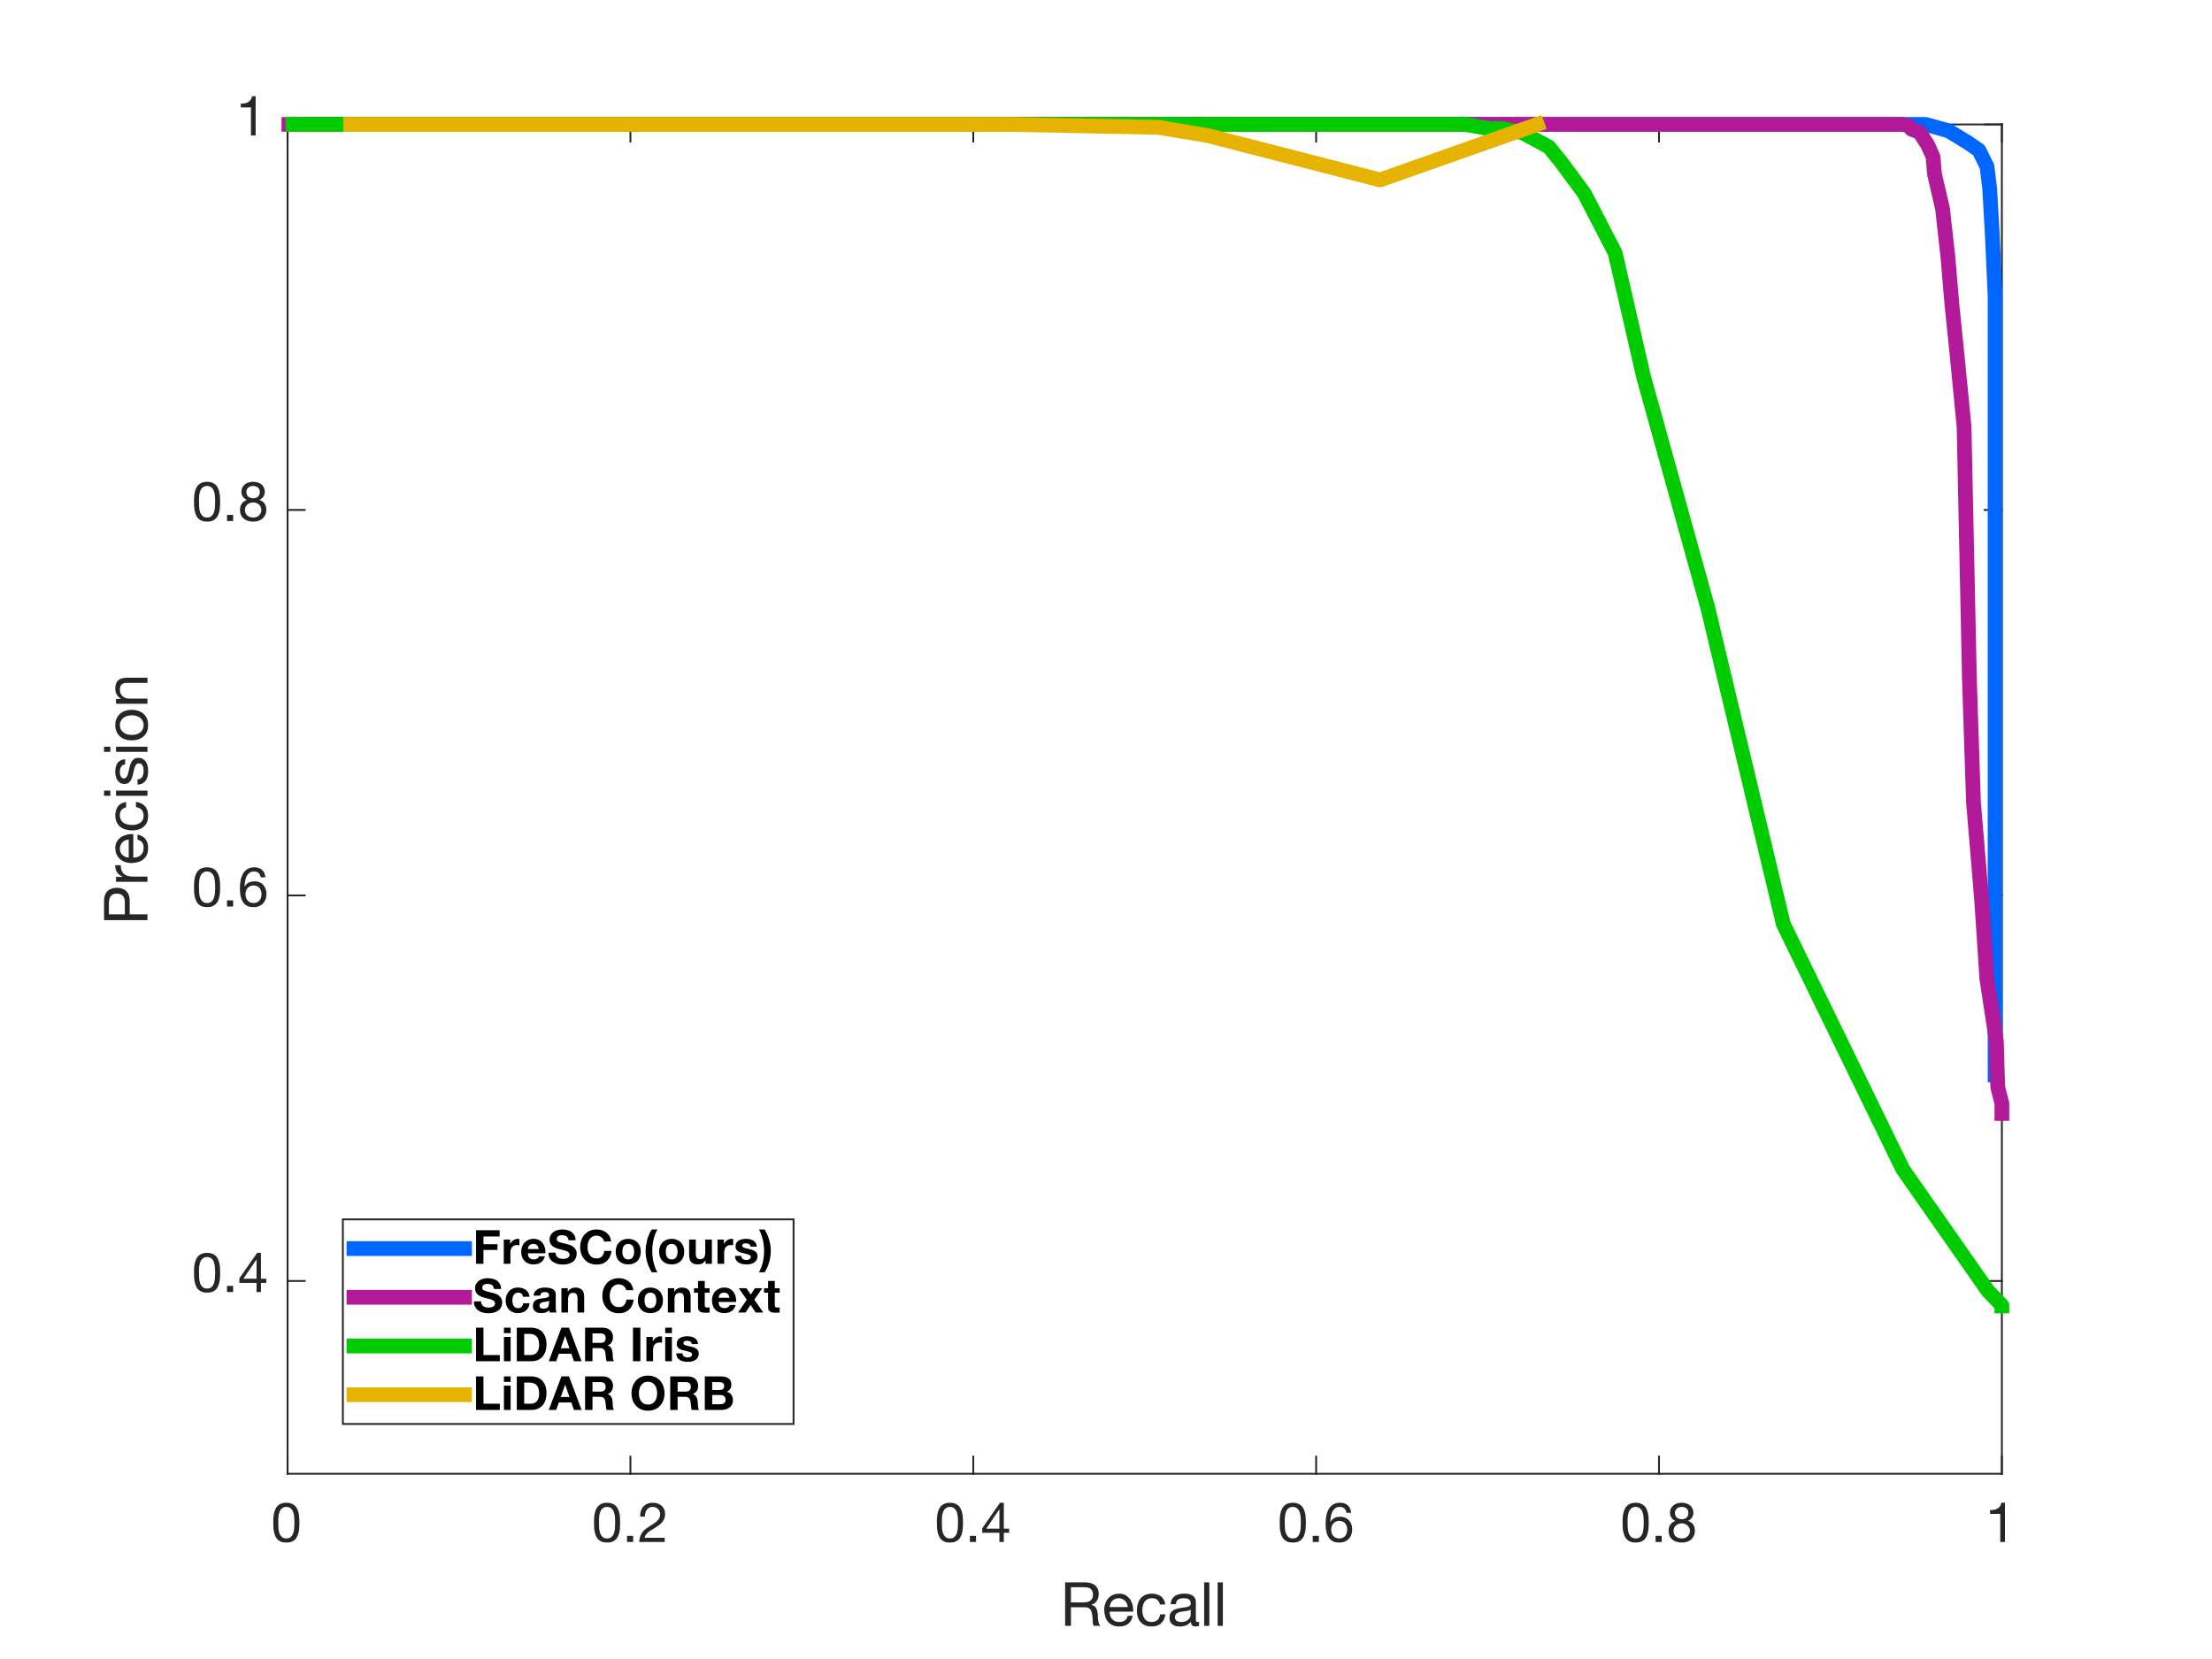 <?xml version="1.0" encoding="UTF-8" standalone="no"?>
<svg
   xmlns:dc="http://purl.org/dc/elements/1.1/"
   xmlns:cc="http://creativecommons.org/ns#"
   xmlns:rdf="http://www.w3.org/1999/02/22-rdf-syntax-ns#"
   xmlns:svg="http://www.w3.org/2000/svg"
   xmlns="http://www.w3.org/2000/svg"
   xmlns:sodipodi="http://sodipodi.sourceforge.net/DTD/sodipodi-0.dtd"
   xmlns:inkscape="http://www.inkscape.org/namespaces/inkscape"
   style="fill-opacity:1; color-rendering:auto; color-interpolation:auto; text-rendering:auto; stroke:black; stroke-linecap:square; stroke-miterlimit:10; shape-rendering:auto; stroke-opacity:1; fill:black; stroke-dasharray:none; font-weight:normal; stroke-width:1; font-family:'Dialog'; font-style:normal; stroke-linejoin:miter; font-size:12px; stroke-dashoffset:0; image-rendering:auto;"
   width="800"
   height="600"
   version="1.1"
   id="svg173"
   sodipodi:docname="Result_on_KAIST03.svg"
   inkscape:version="0.92.5 (2060ec1f9f, 2020-04-08)">
  <rect width="100%" height="100%" fill="#808080" stroke="none"/>
  <sodipodi:namedview
     pagecolor="#ffffff"
     bordercolor="#666666"
     borderopacity="1"
     objecttolerance="10"
     gridtolerance="10"
     guidetolerance="10"
     inkscape:pageopacity="0"
     inkscape:pageshadow="2"
     inkscape:window-width="1424"
     inkscape:window-height="913"
     id="namedview175"
     showgrid="false"
     inkscape:zoom="0.78666667"
     inkscape:cx="559.34803"
     inkscape:cy="265.53406"
     inkscape:window-x="415"
     inkscape:window-y="67"
     inkscape:window-maximized="0"
     inkscape:current-layer="g171" />
  <!--Generated by the Batik Graphics2D SVG Generator-->
  <defs
     id="genericDefs" />
  <g
     id="g171">
    <defs
       id="defs1">
      <clipPath
         clipPathUnits="userSpaceOnUse"
         id="clipPath1">
        <path
           d="M0 0 L800 0 L800 600 L0 600 L0 0 Z"
           id="path3" />
      </clipPath>
    </defs>
    <g
       style="fill:white; stroke:white;"
       id="g9">
      <rect
         x="0"
         y="0"
         width="800"
         style="clip-path:url(#clipPath1); stroke:none;"
         height="600"
         clip-path="url(#clipPath1)"
         id="rect7" />
    </g>
    <g
       style="fill:white; text-rendering:optimizeSpeed; color-rendering:optimizeSpeed; image-rendering:optimizeSpeed; shape-rendering:crispEdges; stroke:white; color-interpolation:sRGB;"
       id="g15">
      <rect
         x="0"
         width="800"
         height="600"
         y="0"
         style="stroke:none;"
         id="rect11" />
      <path
         style="stroke:none;"
         d="M104 533 L724 533 L724 45 L104 45 Z"
         id="path13" />
    </g>
    <g
       style="fill:rgb(38,38,38); text-rendering:geometricPrecision; image-rendering:optimizeQuality; color-rendering:optimizeQuality; stroke-linejoin:round; stroke:rgb(38,38,38); color-interpolation:linearRGB; stroke-width:0.667;"
       id="g45">
      <line
         y2="533"
         style="fill:none;"
         x1="104"
         x2="724"
         y1="533"
         id="line17" />
      <line
         y2="45"
         style="fill:none;"
         x1="104"
         x2="724"
         y1="45"
         id="line19" />
      <line
         y2="526.8"
         style="fill:none;"
         x1="104"
         x2="104"
         y1="533"
         id="line21" />
      <line
         y2="526.8"
         style="fill:none;"
         x1="228"
         x2="228"
         y1="533"
         id="line23" />
      <line
         y2="526.8"
         style="fill:none;"
         x1="352"
         x2="352"
         y1="533"
         id="line25" />
      <line
         y2="526.8"
         style="fill:none;"
         x1="476"
         x2="476"
         y1="533"
         id="line27" />
      <line
         y2="526.8"
         style="fill:none;"
         x1="600"
         x2="600"
         y1="533"
         id="line29" />
      <line
         y2="526.8"
         style="fill:none;"
         x1="724"
         x2="724"
         y1="533"
         id="line31" />
      <line
         y2="51.2"
         style="fill:none;"
         x1="104"
         x2="104"
         y1="45"
         id="line33" />
      <line
         y2="51.2"
         style="fill:none;"
         x1="228"
         x2="228"
         y1="45"
         id="line35" />
      <line
         y2="51.2"
         style="fill:none;"
         x1="352"
         x2="352"
         y1="45"
         id="line37" />
      <line
         y2="51.2"
         style="fill:none;"
         x1="476"
         x2="476"
         y1="45"
         id="line39" />
      <line
         y2="51.2"
         style="fill:none;"
         x1="600"
         x2="600"
         y1="45"
         id="line41" />
      <line
         y2="51.2"
         style="fill:none;"
         x1="724"
         x2="724"
         y1="45"
         id="line43" />
    </g>
    <g
       transform="translate(104,539.667)"
       style="font-size:20px; fill:rgb(38,38,38); text-rendering:geometricPrecision; image-rendering:optimizeQuality; color-rendering:optimizeQuality; font-family:'Helvetica Neue'; stroke:rgb(38,38,38); color-interpolation:linearRGB;"
       id="g49">
      <path
         style="stroke:none;"
         d="M-3.359 11.016 C-3.359 10.688 -3.359 10.297 -3.359 9.875 C-3.359 9.453 -3.312 9.047 -3.266 8.625 C-3.203 8.203 -3.125 7.781 -3 7.375 C-2.875 6.984 -2.719 6.641 -2.5 6.344 C-2.281 6.047 -2 5.797 -1.656 5.594 C-1.344 5.422 -0.922 5.312 -0.438 5.312 C0.047 5.344 0.438 5.422 0.781 5.594 C1.094 5.797 1.375 6.047 1.594 6.344 C1.812 6.641 1.984 6.984 2.094 7.375 C2.219 7.781 2.297 8.203 2.359 8.625 C2.422 9.047 2.453 9.453 2.453 9.875 C2.453 10.297 2.484 10.688 2.484 11.016 C2.453 11.562 2.453 12.156 2.422 12.812 C2.375 13.484 2.281 14.094 2.094 14.688 C1.922 15.266 1.641 15.734 1.234 16.141 C0.844 16.547 0.281 16.734 -0.438 16.734 C-1.156 16.734 -1.719 16.547 -2.125 16.141 C-2.516 15.734 -2.812 15.266 -3 14.688 C-3.188 14.094 -3.281 13.484 -3.312 12.812 C-3.359 12.156 -3.359 11.562 -3.359 11.016 ZM-5.156 11.047 C-5.156 11.562 -5.156 12.094 -5.125 12.656 C-5.094 13.219 -5.047 13.781 -4.922 14.297 C-4.812 14.844 -4.656 15.344 -4.453 15.812 C-4.266 16.297 -4 16.703 -3.641 17.062 C-3.297 17.422 -2.859 17.719 -2.344 17.922 C-1.812 18.125 -1.188 18.219 -0.438 18.219 C0.297 18.219 0.938 18.125 1.453 17.922 C1.984 17.719 2.406 17.422 2.766 17.062 C3.094 16.703 3.375 16.297 3.578 15.812 C3.781 15.344 3.922 14.844 4.047 14.297 C4.141 13.781 4.203 13.219 4.234 12.656 C4.266 12.094 4.281 11.562 4.281 11.047 C4.266 10.516 4.266 9.984 4.234 9.422 C4.203 8.859 4.141 8.312 4.047 7.781 C3.922 7.266 3.781 6.734 3.578 6.266 C3.375 5.781 3.094 5.359 2.766 5 C2.406 4.641 1.953 4.359 1.438 4.141 C0.922 3.938 0.281 3.812 -0.438 3.812 C-1.188 3.812 -1.812 3.938 -2.344 4.141 C-2.859 4.359 -3.297 4.641 -3.641 5 C-4 5.359 -4.266 5.781 -4.453 6.266 C-4.688 6.734 -4.812 7.266 -4.922 7.781 C-5.047 8.312 -5.094 8.875 -5.125 9.422 C-5.156 9.984 -5.188 10.516 -5.156 11.047 Z"
         id="path47" />
    </g>
    <g
       transform="translate(228,539.667)"
       style="font-size:20px; fill:rgb(38,38,38); text-rendering:geometricPrecision; image-rendering:optimizeQuality; color-rendering:optimizeQuality; font-family:'Helvetica Neue'; stroke:rgb(38,38,38); color-interpolation:linearRGB;"
       id="g53">
      <path
         style="stroke:none;"
         d="M-11.359 11.016 C-11.359 10.688 -11.359 10.297 -11.359 9.875 C-11.359 9.453 -11.312 9.047 -11.266 8.625 C-11.203 8.203 -11.125 7.781 -11 7.375 C-10.875 6.984 -10.719 6.641 -10.5 6.344 C-10.281 6.047 -10 5.797 -9.656 5.594 C-9.344 5.422 -8.922 5.312 -8.438 5.312 C-7.953 5.344 -7.562 5.422 -7.219 5.594 C-6.906 5.797 -6.625 6.047 -6.406 6.344 C-6.188 6.641 -6.016 6.984 -5.906 7.375 C-5.781 7.781 -5.703 8.203 -5.641 8.625 C-5.578 9.047 -5.547 9.453 -5.547 9.875 C-5.547 10.297 -5.516 10.688 -5.516 11.016 C-5.547 11.562 -5.547 12.156 -5.578 12.812 C-5.625 13.484 -5.719 14.094 -5.906 14.688 C-6.078 15.266 -6.359 15.734 -6.766 16.141 C-7.156 16.547 -7.719 16.734 -8.438 16.734 C-9.156 16.734 -9.719 16.547 -10.125 16.141 C-10.516 15.734 -10.812 15.266 -11 14.688 C-11.188 14.094 -11.281 13.484 -11.312 12.812 C-11.359 12.156 -11.359 11.562 -11.359 11.016 ZM-13.156 11.047 C-13.156 11.562 -13.156 12.094 -13.125 12.656 C-13.094 13.219 -13.047 13.781 -12.922 14.297 C-12.812 14.844 -12.656 15.344 -12.453 15.812 C-12.266 16.297 -12 16.703 -11.641 17.062 C-11.297 17.422 -10.859 17.719 -10.344 17.922 C-9.812 18.125 -9.188 18.219 -8.438 18.219 C-7.703 18.219 -7.062 18.125 -6.547 17.922 C-6.016 17.719 -5.594 17.422 -5.234 17.062 C-4.906 16.703 -4.625 16.297 -4.422 15.812 C-4.219 15.344 -4.078 14.844 -3.953 14.297 C-3.859 13.781 -3.797 13.219 -3.766 12.656 C-3.734 12.094 -3.719 11.562 -3.719 11.047 C-3.734 10.516 -3.734 9.984 -3.766 9.422 C-3.797 8.859 -3.859 8.312 -3.953 7.781 C-4.078 7.266 -4.219 6.734 -4.422 6.266 C-4.625 5.781 -4.906 5.359 -5.234 5 C-5.594 4.641 -6.047 4.359 -6.562 4.141 C-7.078 3.938 -7.719 3.812 -8.438 3.812 C-9.188 3.812 -9.812 3.938 -10.344 4.141 C-10.859 4.359 -11.297 4.641 -11.641 5 C-12 5.359 -12.266 5.781 -12.453 6.266 C-12.688 6.734 -12.812 7.266 -12.922 7.781 C-13.047 8.312 -13.094 8.875 -13.125 9.422 C-13.156 9.984 -13.188 10.516 -13.156 11.047 ZM-1.23 15.781 L-1.23 18 L0.989 18 L0.989 15.781 ZM3.546 8.844 L5.249 8.844 C5.233 8.422 5.265 8 5.374 7.578 C5.468 7.156 5.624 6.781 5.874 6.438 C6.093 6.125 6.374 5.844 6.733 5.641 C7.093 5.438 7.515 5.312 8.015 5.312 C8.374 5.312 8.733 5.375 9.077 5.5 C9.39 5.641 9.687 5.797 9.937 6.016 C10.171 6.266 10.374 6.516 10.53 6.844 C10.671 7.156 10.749 7.5 10.749 7.875 C10.733 8.375 10.671 8.812 10.515 9.188 C10.358 9.562 10.124 9.922 9.827 10.219 C9.53 10.562 9.155 10.859 8.718 11.188 C8.249 11.5 7.718 11.844 7.124 12.203 C6.624 12.5 6.155 12.812 5.718 13.141 C5.249 13.484 4.858 13.859 4.483 14.297 C4.124 14.734 3.827 15.266 3.593 15.859 C3.358 16.453 3.218 17.156 3.155 18 L12.405 18 L12.405 16.5 L5.124 16.5 C5.218 16.062 5.374 15.688 5.624 15.344 C5.89 15 6.218 14.688 6.577 14.375 C6.936 14.094 7.358 13.812 7.796 13.562 C8.233 13.297 8.671 13.047 9.108 12.766 C9.546 12.484 9.968 12.203 10.39 11.875 C10.796 11.578 11.171 11.234 11.483 10.859 C11.812 10.484 12.046 10.047 12.249 9.562 C12.452 9.078 12.546 8.547 12.546 7.906 C12.53 7.234 12.437 6.656 12.187 6.141 C11.952 5.641 11.624 5.219 11.249 4.875 C10.858 4.547 10.374 4.281 9.827 4.094 C9.296 3.922 8.718 3.812 8.108 3.812 C7.358 3.812 6.686 3.953 6.108 4.203 C5.515 4.453 5.03 4.812 4.624 5.266 C4.233 5.703 3.952 6.234 3.765 6.844 C3.577 7.453 3.483 8.125 3.546 8.844 Z"
         id="path51" />
    </g>
    <g
       transform="translate(352,539.667)"
       style="font-size:20px; fill:rgb(38,38,38); text-rendering:geometricPrecision; image-rendering:optimizeQuality; color-rendering:optimizeQuality; font-family:'Helvetica Neue'; stroke:rgb(38,38,38); color-interpolation:linearRGB;"
       id="g57">
      <path
         style="stroke:none;"
         d="M-11.359 11.016 C-11.359 10.688 -11.359 10.297 -11.359 9.875 C-11.359 9.453 -11.312 9.047 -11.266 8.625 C-11.203 8.203 -11.125 7.781 -11 7.375 C-10.875 6.984 -10.719 6.641 -10.5 6.344 C-10.281 6.047 -10 5.797 -9.656 5.594 C-9.344 5.422 -8.922 5.312 -8.438 5.312 C-7.953 5.344 -7.562 5.422 -7.219 5.594 C-6.906 5.797 -6.625 6.047 -6.406 6.344 C-6.188 6.641 -6.016 6.984 -5.906 7.375 C-5.781 7.781 -5.703 8.203 -5.641 8.625 C-5.578 9.047 -5.547 9.453 -5.547 9.875 C-5.547 10.297 -5.516 10.688 -5.516 11.016 C-5.547 11.562 -5.547 12.156 -5.578 12.812 C-5.625 13.484 -5.719 14.094 -5.906 14.688 C-6.078 15.266 -6.359 15.734 -6.766 16.141 C-7.156 16.547 -7.719 16.734 -8.438 16.734 C-9.156 16.734 -9.719 16.547 -10.125 16.141 C-10.516 15.734 -10.812 15.266 -11 14.688 C-11.188 14.094 -11.281 13.484 -11.312 12.812 C-11.359 12.156 -11.359 11.562 -11.359 11.016 ZM-13.156 11.047 C-13.156 11.562 -13.156 12.094 -13.125 12.656 C-13.094 13.219 -13.047 13.781 -12.922 14.297 C-12.812 14.844 -12.656 15.344 -12.453 15.812 C-12.266 16.297 -12 16.703 -11.641 17.062 C-11.297 17.422 -10.859 17.719 -10.344 17.922 C-9.812 18.125 -9.188 18.219 -8.438 18.219 C-7.703 18.219 -7.062 18.125 -6.547 17.922 C-6.016 17.719 -5.594 17.422 -5.234 17.062 C-4.906 16.703 -4.625 16.297 -4.422 15.812 C-4.219 15.344 -4.078 14.844 -3.953 14.297 C-3.859 13.781 -3.797 13.219 -3.766 12.656 C-3.734 12.094 -3.719 11.562 -3.719 11.047 C-3.734 10.516 -3.734 9.984 -3.766 9.422 C-3.797 8.859 -3.859 8.312 -3.953 7.781 C-4.078 7.266 -4.219 6.734 -4.422 6.266 C-4.625 5.781 -4.906 5.359 -5.234 5 C-5.594 4.641 -6.047 4.359 -6.562 4.141 C-7.078 3.938 -7.719 3.812 -8.438 3.812 C-9.188 3.812 -9.812 3.938 -10.344 4.141 C-10.859 4.359 -11.297 4.641 -11.641 5 C-12 5.359 -12.266 5.781 -12.453 6.266 C-12.688 6.734 -12.812 7.266 -12.922 7.781 C-13.047 8.312 -13.094 8.875 -13.125 9.422 C-13.156 9.984 -13.188 10.516 -13.156 11.047 ZM-1.23 15.781 L-1.23 18 L0.989 18 L0.989 15.781 ZM9.452 13.188 L4.686 13.188 L9.405 6.234 L9.452 6.234 ZM11.046 13.188 L11.046 3.812 L9.687 3.812 L3.233 13.047 L3.233 14.688 L9.452 14.688 L9.452 18 L11.046 18 L11.046 14.688 L12.968 14.688 L12.968 13.188 Z"
         id="path55" />
    </g>
    <g
       transform="translate(476,539.667)"
       style="font-size:20px; fill:rgb(38,38,38); text-rendering:geometricPrecision; image-rendering:optimizeQuality; color-rendering:optimizeQuality; font-family:'Helvetica Neue'; stroke:rgb(38,38,38); color-interpolation:linearRGB;"
       id="g61">
      <path
         style="stroke:none;"
         d="M-11.359 11.016 C-11.359 10.688 -11.359 10.297 -11.359 9.875 C-11.359 9.453 -11.312 9.047 -11.266 8.625 C-11.203 8.203 -11.125 7.781 -11 7.375 C-10.875 6.984 -10.719 6.641 -10.5 6.344 C-10.281 6.047 -10 5.797 -9.656 5.594 C-9.344 5.422 -8.922 5.312 -8.438 5.312 C-7.953 5.344 -7.562 5.422 -7.219 5.594 C-6.906 5.797 -6.625 6.047 -6.406 6.344 C-6.188 6.641 -6.016 6.984 -5.906 7.375 C-5.781 7.781 -5.703 8.203 -5.641 8.625 C-5.578 9.047 -5.547 9.453 -5.547 9.875 C-5.547 10.297 -5.516 10.688 -5.516 11.016 C-5.547 11.562 -5.547 12.156 -5.578 12.812 C-5.625 13.484 -5.719 14.094 -5.906 14.688 C-6.078 15.266 -6.359 15.734 -6.766 16.141 C-7.156 16.547 -7.719 16.734 -8.438 16.734 C-9.156 16.734 -9.719 16.547 -10.125 16.141 C-10.516 15.734 -10.812 15.266 -11 14.688 C-11.188 14.094 -11.281 13.484 -11.312 12.812 C-11.359 12.156 -11.359 11.562 -11.359 11.016 ZM-13.156 11.047 C-13.156 11.562 -13.156 12.094 -13.125 12.656 C-13.094 13.219 -13.047 13.781 -12.922 14.297 C-12.812 14.844 -12.656 15.344 -12.453 15.812 C-12.266 16.297 -12 16.703 -11.641 17.062 C-11.297 17.422 -10.859 17.719 -10.344 17.922 C-9.812 18.125 -9.188 18.219 -8.438 18.219 C-7.703 18.219 -7.062 18.125 -6.547 17.922 C-6.016 17.719 -5.594 17.422 -5.234 17.062 C-4.906 16.703 -4.625 16.297 -4.422 15.812 C-4.219 15.344 -4.078 14.844 -3.953 14.297 C-3.859 13.781 -3.797 13.219 -3.766 12.656 C-3.734 12.094 -3.719 11.562 -3.719 11.047 C-3.734 10.516 -3.734 9.984 -3.766 9.422 C-3.797 8.859 -3.859 8.312 -3.953 7.781 C-4.078 7.266 -4.219 6.734 -4.422 6.266 C-4.625 5.781 -4.906 5.359 -5.234 5 C-5.594 4.641 -6.047 4.359 -6.562 4.141 C-7.078 3.938 -7.719 3.812 -8.438 3.812 C-9.188 3.812 -9.812 3.938 -10.344 4.141 C-10.859 4.359 -11.297 4.641 -11.641 5 C-12 5.359 -12.266 5.781 -12.453 6.266 C-12.688 6.734 -12.812 7.266 -12.922 7.781 C-13.047 8.312 -13.094 8.875 -13.125 9.422 C-13.156 9.984 -13.188 10.516 -13.156 11.047 ZM-1.23 15.781 L-1.23 18 L0.989 18 L0.989 15.781 ZM10.952 7.438 L12.655 7.438 C12.53 6.281 12.124 5.375 11.452 4.766 C10.749 4.141 9.812 3.812 8.655 3.812 C7.624 3.844 6.796 4.047 6.124 4.453 C5.452 4.906 4.905 5.453 4.53 6.156 C4.124 6.875 3.827 7.688 3.671 8.594 C3.515 9.516 3.405 10.453 3.437 11.422 C3.437 12.188 3.468 12.938 3.593 13.734 C3.718 14.562 3.937 15.281 4.296 15.938 C4.624 16.625 5.124 17.156 5.765 17.578 C6.405 18.016 7.249 18.219 8.312 18.219 C9.187 18.219 9.952 18.078 10.546 17.781 C11.155 17.484 11.655 17.094 12.015 16.641 C12.374 16.188 12.655 15.656 12.812 15.094 C12.968 14.547 13.046 14 13.046 13.484 C13.046 12.844 12.952 12.219 12.749 11.656 C12.546 11.094 12.249 10.625 11.89 10.203 C11.53 9.797 11.077 9.484 10.53 9.234 C9.983 9 9.39 8.875 8.718 8.875 C7.936 8.906 7.249 9.047 6.655 9.312 C6.046 9.625 5.577 10.094 5.171 10.734 L5.124 10.703 C5.124 10.156 5.186 9.578 5.296 8.938 C5.374 8.312 5.546 7.734 5.796 7.203 C6.03 6.656 6.39 6.219 6.827 5.859 C7.265 5.5 7.858 5.312 8.577 5.312 C9.249 5.344 9.796 5.516 10.218 5.906 C10.608 6.297 10.874 6.812 10.952 7.438 ZM8.39 10.375 C8.874 10.406 9.296 10.484 9.655 10.641 C10.015 10.812 10.312 11.062 10.546 11.344 C10.796 11.625 10.952 11.953 11.077 12.359 C11.187 12.766 11.249 13.188 11.249 13.594 C11.249 14.016 11.171 14.422 11.046 14.797 C10.937 15.188 10.749 15.516 10.515 15.797 C10.249 16.094 9.968 16.344 9.608 16.5 C9.249 16.656 8.858 16.734 8.39 16.734 C7.905 16.734 7.483 16.656 7.124 16.5 C6.765 16.344 6.452 16.094 6.218 15.812 C5.968 15.547 5.765 15.219 5.655 14.812 C5.515 14.438 5.452 14.016 5.452 13.578 C5.452 13.141 5.515 12.734 5.624 12.344 C5.749 11.938 5.952 11.594 6.218 11.312 C6.452 11.047 6.765 10.797 7.124 10.641 C7.483 10.484 7.905 10.375 8.39 10.375 Z"
         id="path59" />
    </g>
    <g
       transform="translate(600,539.667)"
       style="font-size:20px; fill:rgb(38,38,38); text-rendering:geometricPrecision; image-rendering:optimizeQuality; color-rendering:optimizeQuality; font-family:'Helvetica Neue'; stroke:rgb(38,38,38); color-interpolation:linearRGB;"
       id="g65">
      <path
         style="stroke:none;"
         d="M-11.359 11.016 C-11.359 10.688 -11.359 10.297 -11.359 9.875 C-11.359 9.453 -11.312 9.047 -11.266 8.625 C-11.203 8.203 -11.125 7.781 -11 7.375 C-10.875 6.984 -10.719 6.641 -10.5 6.344 C-10.281 6.047 -10 5.797 -9.656 5.594 C-9.344 5.422 -8.922 5.312 -8.438 5.312 C-7.953 5.344 -7.562 5.422 -7.219 5.594 C-6.906 5.797 -6.625 6.047 -6.406 6.344 C-6.188 6.641 -6.016 6.984 -5.906 7.375 C-5.781 7.781 -5.703 8.203 -5.641 8.625 C-5.578 9.047 -5.547 9.453 -5.547 9.875 C-5.547 10.297 -5.516 10.688 -5.516 11.016 C-5.547 11.562 -5.547 12.156 -5.578 12.812 C-5.625 13.484 -5.719 14.094 -5.906 14.688 C-6.078 15.266 -6.359 15.734 -6.766 16.141 C-7.156 16.547 -7.719 16.734 -8.438 16.734 C-9.156 16.734 -9.719 16.547 -10.125 16.141 C-10.516 15.734 -10.812 15.266 -11 14.688 C-11.188 14.094 -11.281 13.484 -11.312 12.812 C-11.359 12.156 -11.359 11.562 -11.359 11.016 ZM-13.156 11.047 C-13.156 11.562 -13.156 12.094 -13.125 12.656 C-13.094 13.219 -13.047 13.781 -12.922 14.297 C-12.812 14.844 -12.656 15.344 -12.453 15.812 C-12.266 16.297 -12 16.703 -11.641 17.062 C-11.297 17.422 -10.859 17.719 -10.344 17.922 C-9.812 18.125 -9.188 18.219 -8.438 18.219 C-7.703 18.219 -7.062 18.125 -6.547 17.922 C-6.016 17.719 -5.594 17.422 -5.234 17.062 C-4.906 16.703 -4.625 16.297 -4.422 15.812 C-4.219 15.344 -4.078 14.844 -3.953 14.297 C-3.859 13.781 -3.797 13.219 -3.766 12.656 C-3.734 12.094 -3.719 11.562 -3.719 11.047 C-3.734 10.516 -3.734 9.984 -3.766 9.422 C-3.797 8.859 -3.859 8.312 -3.953 7.781 C-4.078 7.266 -4.219 6.734 -4.422 6.266 C-4.625 5.781 -4.906 5.359 -5.234 5 C-5.594 4.641 -6.047 4.359 -6.562 4.141 C-7.078 3.938 -7.719 3.812 -8.438 3.812 C-9.188 3.812 -9.812 3.938 -10.344 4.141 C-10.859 4.359 -11.297 4.641 -11.641 5 C-12 5.359 -12.266 5.781 -12.453 6.266 C-12.688 6.734 -12.812 7.266 -12.922 7.781 C-13.047 8.312 -13.094 8.875 -13.125 9.422 C-13.156 9.984 -13.188 10.516 -13.156 11.047 ZM-1.23 15.781 L-1.23 18 L0.989 18 L0.989 15.781 ZM5.765 7.5 C5.765 7.141 5.827 6.844 5.968 6.562 C6.093 6.297 6.265 6.078 6.483 5.875 C6.718 5.703 6.968 5.562 7.296 5.453 C7.593 5.375 7.905 5.312 8.249 5.312 C8.937 5.344 9.515 5.516 9.952 5.875 C10.39 6.234 10.624 6.797 10.624 7.5 C10.624 8.219 10.405 8.781 9.968 9.188 C9.53 9.578 8.968 9.781 8.296 9.781 C7.936 9.781 7.608 9.734 7.311 9.641 C6.983 9.562 6.733 9.422 6.515 9.219 C6.265 9.047 6.093 8.797 5.968 8.516 C5.827 8.234 5.765 7.906 5.765 7.5 ZM3.968 7.438 C3.968 8.078 4.155 8.688 4.515 9.219 C4.874 9.766 5.358 10.141 5.952 10.375 C5.155 10.656 4.53 11.125 4.108 11.734 C3.671 12.359 3.468 13.078 3.468 13.922 C3.468 14.641 3.593 15.281 3.827 15.812 C4.077 16.359 4.405 16.797 4.858 17.156 C5.296 17.516 5.796 17.797 6.39 17.953 C6.968 18.141 7.608 18.219 8.296 18.219 C8.937 18.219 9.546 18.141 10.124 17.938 C10.687 17.766 11.187 17.484 11.608 17.125 C12.03 16.766 12.374 16.297 12.608 15.766 C12.858 15.234 12.983 14.625 12.983 13.922 C12.968 13.047 12.765 12.297 12.374 11.703 C11.952 11.094 11.312 10.656 10.468 10.375 C11.077 10.125 11.53 9.719 11.89 9.203 C12.249 8.688 12.437 8.078 12.437 7.438 C12.437 7 12.358 6.562 12.187 6.125 C12.03 5.688 11.765 5.297 11.437 4.953 C11.093 4.625 10.655 4.344 10.108 4.141 C9.546 3.938 8.89 3.812 8.124 3.812 C7.577 3.812 7.046 3.906 6.546 4.062 C6.046 4.234 5.608 4.453 5.233 4.766 C4.827 5.078 4.53 5.453 4.311 5.906 C4.077 6.344 3.968 6.859 3.968 7.438 ZM5.265 14 C5.265 13.594 5.327 13.219 5.483 12.875 C5.655 12.562 5.858 12.266 6.124 12.016 C6.405 11.781 6.733 11.594 7.093 11.484 C7.452 11.359 7.858 11.281 8.265 11.281 C8.671 11.281 9.03 11.359 9.39 11.5 C9.749 11.641 10.046 11.812 10.327 12.062 C10.593 12.297 10.796 12.594 10.952 12.922 C11.108 13.234 11.187 13.594 11.187 13.984 C11.187 14.375 11.108 14.766 10.968 15.078 C10.827 15.422 10.624 15.719 10.374 15.953 C10.108 16.203 9.812 16.406 9.452 16.547 C9.093 16.688 8.718 16.734 8.296 16.734 C7.39 16.734 6.671 16.5 6.108 16.016 C5.546 15.547 5.249 14.859 5.265 14 Z"
         id="path63" />
    </g>
    <g
       transform="translate(724,539.667)"
       style="font-size:20px; fill:rgb(38,38,38); text-rendering:geometricPrecision; image-rendering:optimizeQuality; color-rendering:optimizeQuality; font-family:'Helvetica Neue'; stroke:rgb(38,38,38); color-interpolation:linearRGB;"
       id="g69">
      <path
         style="stroke:none;"
         d="M1.125 18 L1.125 3.812 L-0.188 3.812 C-0.281 4.359 -0.453 4.797 -0.703 5.141 C-0.953 5.5 -1.281 5.781 -1.641 5.953 C-2 6.156 -2.422 6.297 -2.859 6.375 C-3.312 6.453 -3.781 6.484 -4.266 6.484 L-4.266 7.844 L-0.578 7.844 L-0.578 18 Z"
         id="path67" />
    </g>
    <g
       transform="translate(414,569)"
       style="font-size:22px; fill:rgb(38,38,38); text-rendering:geometricPrecision; image-rendering:optimizeQuality; color-rendering:optimizeQuality; font-family:'Helvetica Neue'; stroke:rgb(38,38,38); color-interpolation:linearRGB;"
       id="g73">
      <path
         style="stroke:none;"
         d="M-28.781 3.297 L-28.781 19 L-26.688 19 L-26.688 12.297 L-21.594 12.297 C-21.078 12.297 -20.672 12.375 -20.359 12.531 C-20.047 12.688 -19.812 12.891 -19.609 13.141 C-19.438 13.406 -19.281 13.703 -19.188 14.047 C-19.109 14.406 -19.031 14.75 -18.969 15.125 C-18.906 15.531 -18.859 15.922 -18.844 16.297 C-18.844 16.719 -18.812 17.062 -18.797 17.422 C-18.797 17.766 -18.75 18.078 -18.703 18.344 C-18.656 18.625 -18.547 18.844 -18.406 19 L-16.062 19 C-16.281 18.734 -16.469 18.453 -16.578 18.094 C-16.688 17.75 -16.766 17.391 -16.812 17 C-16.875 16.625 -16.922 16.234 -16.922 15.828 C-16.953 15.438 -16.969 15.062 -16.984 14.672 C-17.031 14.297 -17.109 13.922 -17.188 13.562 C-17.281 13.219 -17.391 12.906 -17.562 12.625 C-17.734 12.328 -17.953 12.094 -18.25 11.875 C-18.531 11.672 -18.906 11.516 -19.344 11.438 L-19.344 11.391 C-18.406 11.125 -17.719 10.641 -17.281 9.906 C-16.844 9.203 -16.625 8.375 -16.625 7.406 C-16.641 6.125 -17.062 5.141 -17.891 4.391 C-18.734 3.672 -19.922 3.297 -21.391 3.297 ZM-22.344 10.531 L-26.688 10.531 L-26.688 5.047 L-21.5 5.047 C-20.531 5.047 -19.812 5.312 -19.375 5.797 C-18.922 6.312 -18.703 6.938 -18.703 7.734 C-18.703 8.312 -18.812 8.797 -19.016 9.141 C-19.219 9.5 -19.484 9.781 -19.812 10 C-20.141 10.219 -20.516 10.359 -20.953 10.422 C-21.391 10.516 -21.859 10.531 -22.344 10.531 ZM-6.126 12.219 L-12.673 12.219 C-12.641 11.781 -12.563 11.391 -12.376 10.984 C-12.22 10.594 -12.001 10.266 -11.72 9.953 C-11.454 9.672 -11.126 9.453 -10.735 9.281 C-10.329 9.094 -9.891 9.016 -9.407 9.016 C-8.954 9.031 -8.532 9.094 -8.141 9.281 C-7.735 9.453 -7.407 9.672 -7.126 9.953 C-6.829 10.25 -6.61 10.578 -6.438 10.969 C-6.266 11.359 -6.173 11.781 -6.126 12.219 ZM-4.329 15.391 L-6.173 15.391 C-6.345 16.156 -6.688 16.719 -7.188 17.062 C-7.688 17.438 -8.329 17.641 -9.126 17.609 C-9.735 17.609 -10.298 17.531 -10.735 17.312 C-11.188 17.109 -11.563 16.844 -11.845 16.484 C-12.157 16.141 -12.376 15.75 -12.485 15.297 C-12.626 14.859 -12.688 14.375 -12.673 13.875 L-4.157 13.875 C-4.126 13.188 -4.204 12.469 -4.345 11.703 C-4.501 10.953 -4.798 10.25 -5.188 9.578 C-5.579 8.953 -6.126 8.422 -6.798 8 C-7.454 7.578 -8.282 7.359 -9.298 7.359 C-10.095 7.391 -10.798 7.516 -11.454 7.797 C-12.11 8.109 -12.673 8.5 -13.157 9.031 C-13.641 9.578 -14.001 10.203 -14.251 10.906 C-14.516 11.625 -14.641 12.422 -14.641 13.281 C-14.626 14.156 -14.485 14.953 -14.266 15.672 C-14.048 16.422 -13.704 17.047 -13.235 17.562 C-12.798 18.094 -12.22 18.516 -11.563 18.797 C-10.907 19.109 -10.11 19.234 -9.188 19.234 C-7.907 19.234 -6.829 18.938 -5.985 18.281 C-5.141 17.641 -4.595 16.672 -4.329 15.391 ZM5.494 11.281 L7.432 11.281 C7.354 10.625 7.166 10.031 6.901 9.547 C6.619 9.062 6.276 8.641 5.822 8.312 C5.385 8 4.901 7.766 4.338 7.609 C3.76 7.453 3.166 7.359 2.526 7.359 C1.635 7.391 0.838 7.531 0.182 7.844 C-0.506 8.156 -1.084 8.594 -1.521 9.141 C-1.959 9.688 -2.287 10.328 -2.506 11.078 C-2.724 11.828 -2.834 12.625 -2.834 13.453 C-2.834 14.312 -2.724 15.109 -2.506 15.812 C-2.287 16.516 -1.943 17.125 -1.49 17.641 C-1.053 18.156 -0.49 18.562 0.182 18.828 C0.838 19.109 1.604 19.234 2.479 19.234 C3.932 19.234 5.088 18.875 5.916 18.094 C6.76 17.344 7.276 16.25 7.494 14.844 L5.588 14.844 C5.463 15.719 5.151 16.406 4.619 16.891 C4.088 17.375 3.369 17.609 2.463 17.609 C1.869 17.609 1.369 17.5 0.947 17.266 C0.51 17.047 0.15 16.734 -0.084 16.344 C-0.349 15.938 -0.553 15.5 -0.678 15 C-0.818 14.516 -0.865 13.984 -0.865 13.453 C-0.865 12.891 -0.818 12.328 -0.678 11.812 C-0.568 11.281 -0.381 10.797 -0.115 10.375 C0.15 9.984 0.525 9.656 0.994 9.391 C1.432 9.141 1.994 9.016 2.682 9.016 C3.479 9.016 4.088 9.203 4.572 9.609 C5.041 10.031 5.338 10.578 5.494 11.281 ZM19.661 18.953 L19.661 17.5 C19.442 17.594 19.239 17.609 19.083 17.609 C18.786 17.609 18.599 17.531 18.567 17.312 C18.52 17.109 18.489 16.781 18.489 16.344 L18.489 10.484 C18.489 9.828 18.364 9.297 18.114 8.875 C17.864 8.484 17.52 8.156 17.13 7.938 C16.708 7.719 16.255 7.562 15.739 7.469 C15.239 7.406 14.739 7.359 14.224 7.359 C13.583 7.359 12.989 7.422 12.427 7.562 C11.849 7.719 11.349 7.906 10.911 8.219 C10.458 8.531 10.114 8.922 9.849 9.391 C9.567 9.875 9.427 10.469 9.411 11.172 L11.286 11.172 C11.317 10.328 11.614 9.781 12.13 9.469 C12.661 9.172 13.317 9.016 14.114 9.016 C14.396 9.016 14.692 9.031 14.989 9.078 C15.302 9.125 15.567 9.203 15.817 9.344 C16.052 9.469 16.255 9.672 16.411 9.906 C16.552 10.172 16.645 10.516 16.645 10.906 C16.645 11.25 16.536 11.547 16.333 11.719 C16.114 11.891 15.849 12.047 15.505 12.141 C15.146 12.219 14.739 12.312 14.271 12.359 C13.802 12.406 13.317 12.484 12.817 12.578 C12.333 12.656 11.849 12.781 11.396 12.906 C10.927 13.062 10.505 13.234 10.161 13.5 C9.802 13.766 9.521 14.094 9.302 14.484 C9.083 14.906 8.974 15.438 8.974 16.078 C8.974 16.641 9.052 17.156 9.255 17.547 C9.458 17.938 9.724 18.281 10.067 18.531 C10.427 18.797 10.817 18.984 11.286 19.094 C11.724 19.203 12.208 19.234 12.724 19.234 C13.521 19.234 14.255 19.109 14.927 18.844 C15.614 18.578 16.208 18.125 16.739 17.5 C16.739 18.125 16.864 18.578 17.145 18.844 C17.442 19.109 17.833 19.234 18.317 19.234 C18.895 19.234 19.333 19.156 19.661 18.953 ZM16.63 13.125 L16.63 15.047 C16.63 15.297 16.552 15.594 16.427 15.891 C16.27 16.203 16.067 16.469 15.817 16.734 C15.521 17 15.146 17.203 14.739 17.375 C14.286 17.547 13.771 17.641 13.146 17.609 C12.864 17.609 12.583 17.594 12.317 17.531 C12.052 17.484 11.802 17.375 11.614 17.234 C11.411 17.109 11.255 16.953 11.13 16.734 C10.989 16.516 10.942 16.25 10.942 15.938 C10.942 15.484 11.036 15.109 11.255 14.844 C11.474 14.578 11.739 14.359 12.099 14.203 C12.427 14.078 12.802 13.969 13.239 13.891 C13.661 13.828 14.067 13.766 14.489 13.719 C14.911 13.672 15.302 13.609 15.708 13.516 C16.067 13.438 16.38 13.297 16.63 13.125 ZM21.5 3.297 L21.5 19 L23.375 19 L23.375 3.297 ZM26.381 3.297 L26.381 19 L28.256 19 L28.256 3.297 Z"
         id="path71" />
    </g>
    <g
       style="fill:rgb(38,38,38); text-rendering:geometricPrecision; image-rendering:optimizeQuality; color-rendering:optimizeQuality; stroke-linejoin:round; stroke:rgb(38,38,38); color-interpolation:linearRGB; stroke-width:0.667;"
       id="g95">
      <line
         y2="45"
         style="fill:none;"
         x1="104"
         x2="104"
         y1="533"
         id="line75" />
      <line
         y2="45"
         style="fill:none;"
         x1="724"
         x2="724"
         y1="533"
         id="line77" />
      <line
         y2="463.286"
         style="fill:none;"
         x1="104"
         x2="110.2"
         y1="463.286"
         id="line79" />
      <line
         y2="323.857"
         style="fill:none;"
         x1="104"
         x2="110.2"
         y1="323.857"
         id="line81" />
      <line
         y2="184.429"
         style="fill:none;"
         x1="104"
         x2="110.2"
         y1="184.429"
         id="line83" />
      <line
         y2="45"
         style="fill:none;"
         x1="104"
         x2="110.2"
         y1="45"
         id="line85" />
      <line
         y2="463.286"
         style="fill:none;"
         x1="724"
         x2="717.8"
         y1="463.286"
         id="line87" />
      <line
         y2="323.857"
         style="fill:none;"
         x1="724"
         x2="717.8"
         y1="323.857"
         id="line89" />
      <line
         y2="184.429"
         style="fill:none;"
         x1="724"
         x2="717.8"
         y1="184.429"
         id="line91" />
      <line
         y2="45"
         style="fill:none;"
         x1="724"
         x2="717.8"
         y1="45"
         id="line93" />
    </g>
    <g
       transform="translate(97.333,463.286)"
       style="font-size:20px; fill:rgb(38,38,38); text-rendering:geometricPrecision; image-rendering:optimizeQuality; color-rendering:optimizeQuality; font-family:'Helvetica Neue'; stroke:rgb(38,38,38); color-interpolation:linearRGB;"
       id="g99">
      <path
         style="stroke:none;"
         d="M-25.359 -2.984 C-25.359 -3.312 -25.359 -3.703 -25.359 -4.125 C-25.359 -4.547 -25.312 -4.953 -25.266 -5.375 C-25.203 -5.797 -25.125 -6.219 -25 -6.625 C-24.875 -7.016 -24.719 -7.359 -24.5 -7.656 C-24.281 -7.953 -24 -8.203 -23.656 -8.406 C-23.344 -8.578 -22.922 -8.688 -22.438 -8.688 C-21.953 -8.656 -21.562 -8.578 -21.219 -8.406 C-20.906 -8.203 -20.625 -7.953 -20.406 -7.656 C-20.188 -7.359 -20.016 -7.016 -19.906 -6.625 C-19.781 -6.219 -19.703 -5.797 -19.641 -5.375 C-19.578 -4.953 -19.547 -4.547 -19.547 -4.125 C-19.547 -3.703 -19.516 -3.312 -19.516 -2.984 C-19.547 -2.438 -19.547 -1.844 -19.578 -1.188 C-19.625 -0.516 -19.719 0.094 -19.906 0.688 C-20.078 1.266 -20.359 1.734 -20.766 2.141 C-21.156 2.547 -21.719 2.734 -22.438 2.734 C-23.156 2.734 -23.719 2.547 -24.125 2.141 C-24.516 1.734 -24.812 1.266 -25 0.688 C-25.188 0.094 -25.281 -0.516 -25.312 -1.188 C-25.359 -1.844 -25.359 -2.438 -25.359 -2.984 ZM-27.156 -2.953 C-27.156 -2.438 -27.156 -1.906 -27.125 -1.344 C-27.094 -0.781 -27.047 -0.219 -26.922 0.297 C-26.812 0.844 -26.656 1.344 -26.453 1.812 C-26.266 2.297 -26 2.703 -25.641 3.062 C-25.297 3.422 -24.859 3.719 -24.344 3.922 C-23.812 4.125 -23.188 4.219 -22.438 4.219 C-21.703 4.219 -21.062 4.125 -20.547 3.922 C-20.016 3.719 -19.594 3.422 -19.234 3.062 C-18.906 2.703 -18.625 2.297 -18.422 1.812 C-18.219 1.344 -18.078 0.844 -17.953 0.297 C-17.859 -0.219 -17.797 -0.781 -17.766 -1.344 C-17.734 -1.906 -17.719 -2.438 -17.719 -2.953 C-17.734 -3.484 -17.734 -4.016 -17.766 -4.578 C-17.797 -5.141 -17.859 -5.688 -17.953 -6.219 C-18.078 -6.734 -18.219 -7.266 -18.422 -7.734 C-18.625 -8.219 -18.906 -8.641 -19.234 -9 C-19.594 -9.359 -20.047 -9.641 -20.562 -9.859 C-21.078 -10.062 -21.719 -10.188 -22.438 -10.188 C-23.188 -10.188 -23.812 -10.062 -24.344 -9.859 C-24.859 -9.641 -25.297 -9.359 -25.641 -9 C-26 -8.641 -26.266 -8.219 -26.453 -7.734 C-26.688 -7.266 -26.812 -6.734 -26.922 -6.219 C-27.047 -5.688 -27.094 -5.125 -27.125 -4.578 C-27.156 -4.016 -27.188 -3.484 -27.156 -2.953 ZM-15.23 1.781 L-15.23 4 L-13.011 4 L-13.011 1.781 ZM-4.548 -0.812 L-9.313 -0.812 L-4.595 -7.766 L-4.548 -7.766 ZM-2.954 -0.812 L-2.954 -10.188 L-4.314 -10.188 L-10.767 -0.953 L-10.767 0.688 L-4.548 0.688 L-4.548 4 L-2.954 4 L-2.954 0.688 L-1.032 0.688 L-1.032 -0.812 Z"
         id="path97" />
    </g>
    <g
       transform="translate(97.333,323.857)"
       style="font-size:20px; fill:rgb(38,38,38); text-rendering:geometricPrecision; image-rendering:optimizeQuality; color-rendering:optimizeQuality; font-family:'Helvetica Neue'; stroke:rgb(38,38,38); color-interpolation:linearRGB;"
       id="g103">
      <path
         style="stroke:none;"
         d="M-25.359 -2.984 C-25.359 -3.312 -25.359 -3.703 -25.359 -4.125 C-25.359 -4.547 -25.312 -4.953 -25.266 -5.375 C-25.203 -5.797 -25.125 -6.219 -25 -6.625 C-24.875 -7.016 -24.719 -7.359 -24.5 -7.656 C-24.281 -7.953 -24 -8.203 -23.656 -8.406 C-23.344 -8.578 -22.922 -8.688 -22.438 -8.688 C-21.953 -8.656 -21.562 -8.578 -21.219 -8.406 C-20.906 -8.203 -20.625 -7.953 -20.406 -7.656 C-20.188 -7.359 -20.016 -7.016 -19.906 -6.625 C-19.781 -6.219 -19.703 -5.797 -19.641 -5.375 C-19.578 -4.953 -19.547 -4.547 -19.547 -4.125 C-19.547 -3.703 -19.516 -3.312 -19.516 -2.984 C-19.547 -2.438 -19.547 -1.844 -19.578 -1.188 C-19.625 -0.516 -19.719 0.094 -19.906 0.688 C-20.078 1.266 -20.359 1.734 -20.766 2.141 C-21.156 2.547 -21.719 2.734 -22.438 2.734 C-23.156 2.734 -23.719 2.547 -24.125 2.141 C-24.516 1.734 -24.812 1.266 -25 0.688 C-25.188 0.094 -25.281 -0.516 -25.312 -1.188 C-25.359 -1.844 -25.359 -2.438 -25.359 -2.984 ZM-27.156 -2.953 C-27.156 -2.438 -27.156 -1.906 -27.125 -1.344 C-27.094 -0.781 -27.047 -0.219 -26.922 0.297 C-26.812 0.844 -26.656 1.344 -26.453 1.812 C-26.266 2.297 -26 2.703 -25.641 3.062 C-25.297 3.422 -24.859 3.719 -24.344 3.922 C-23.812 4.125 -23.188 4.219 -22.438 4.219 C-21.703 4.219 -21.062 4.125 -20.547 3.922 C-20.016 3.719 -19.594 3.422 -19.234 3.062 C-18.906 2.703 -18.625 2.297 -18.422 1.812 C-18.219 1.344 -18.078 0.844 -17.953 0.297 C-17.859 -0.219 -17.797 -0.781 -17.766 -1.344 C-17.734 -1.906 -17.719 -2.438 -17.719 -2.953 C-17.734 -3.484 -17.734 -4.016 -17.766 -4.578 C-17.797 -5.141 -17.859 -5.688 -17.953 -6.219 C-18.078 -6.734 -18.219 -7.266 -18.422 -7.734 C-18.625 -8.219 -18.906 -8.641 -19.234 -9 C-19.594 -9.359 -20.047 -9.641 -20.562 -9.859 C-21.078 -10.062 -21.719 -10.188 -22.438 -10.188 C-23.188 -10.188 -23.812 -10.062 -24.344 -9.859 C-24.859 -9.641 -25.297 -9.359 -25.641 -9 C-26 -8.641 -26.266 -8.219 -26.453 -7.734 C-26.688 -7.266 -26.812 -6.734 -26.922 -6.219 C-27.047 -5.688 -27.094 -5.125 -27.125 -4.578 C-27.156 -4.016 -27.188 -3.484 -27.156 -2.953 ZM-15.23 1.781 L-15.23 4 L-13.011 4 L-13.011 1.781 ZM-3.048 -6.562 L-1.345 -6.562 C-1.47 -7.719 -1.876 -8.625 -2.548 -9.234 C-3.251 -9.859 -4.189 -10.188 -5.345 -10.188 C-6.376 -10.156 -7.204 -9.953 -7.876 -9.547 C-8.548 -9.094 -9.095 -8.547 -9.47 -7.844 C-9.876 -7.125 -10.173 -6.312 -10.329 -5.406 C-10.485 -4.484 -10.595 -3.547 -10.563 -2.578 C-10.563 -1.812 -10.532 -1.062 -10.407 -0.266 C-10.282 0.562 -10.063 1.281 -9.704 1.938 C-9.376 2.625 -8.876 3.156 -8.235 3.578 C-7.595 4.016 -6.751 4.219 -5.689 4.219 C-4.814 4.219 -4.048 4.078 -3.454 3.781 C-2.845 3.484 -2.345 3.094 -1.985 2.641 C-1.626 2.188 -1.345 1.656 -1.188 1.094 C-1.032 0.547 -0.954 0 -0.954 -0.516 C-0.954 -1.156 -1.048 -1.781 -1.251 -2.344 C-1.454 -2.906 -1.751 -3.375 -2.11 -3.797 C-2.47 -4.203 -2.923 -4.516 -3.47 -4.766 C-4.017 -5 -4.61 -5.125 -5.282 -5.125 C-6.064 -5.094 -6.751 -4.953 -7.345 -4.688 C-7.954 -4.375 -8.423 -3.906 -8.829 -3.266 L-8.876 -3.297 C-8.876 -3.844 -8.813 -4.422 -8.704 -5.062 C-8.626 -5.688 -8.454 -6.266 -8.204 -6.797 C-7.97 -7.344 -7.61 -7.781 -7.173 -8.141 C-6.735 -8.5 -6.142 -8.688 -5.423 -8.688 C-4.751 -8.656 -4.204 -8.484 -3.782 -8.094 C-3.392 -7.703 -3.126 -7.188 -3.048 -6.562 ZM-5.61 -3.625 C-5.126 -3.594 -4.704 -3.516 -4.345 -3.359 C-3.985 -3.188 -3.688 -2.938 -3.454 -2.656 C-3.204 -2.375 -3.048 -2.047 -2.923 -1.641 C-2.813 -1.234 -2.751 -0.812 -2.751 -0.406 C-2.751 0.016 -2.829 0.422 -2.954 0.797 C-3.063 1.188 -3.251 1.516 -3.485 1.797 C-3.751 2.094 -4.032 2.344 -4.392 2.5 C-4.751 2.656 -5.142 2.734 -5.61 2.734 C-6.095 2.734 -6.517 2.656 -6.876 2.5 C-7.235 2.344 -7.548 2.094 -7.782 1.812 C-8.032 1.547 -8.235 1.219 -8.345 0.812 C-8.485 0.438 -8.548 0.016 -8.548 -0.422 C-8.548 -0.859 -8.485 -1.266 -8.376 -1.656 C-8.251 -2.062 -8.048 -2.406 -7.782 -2.688 C-7.548 -2.953 -7.235 -3.203 -6.876 -3.359 C-6.517 -3.516 -6.095 -3.625 -5.61 -3.625 Z"
         id="path101" />
    </g>
    <g
       transform="translate(97.333,184.429)"
       style="font-size:20px; fill:rgb(38,38,38); text-rendering:geometricPrecision; image-rendering:optimizeQuality; color-rendering:optimizeQuality; font-family:'Helvetica Neue'; stroke:rgb(38,38,38); color-interpolation:linearRGB;"
       id="g107">
      <path
         style="stroke:none;"
         d="M-25.359 -2.984 C-25.359 -3.312 -25.359 -3.703 -25.359 -4.125 C-25.359 -4.547 -25.312 -4.953 -25.266 -5.375 C-25.203 -5.797 -25.125 -6.219 -25 -6.625 C-24.875 -7.016 -24.719 -7.359 -24.5 -7.656 C-24.281 -7.953 -24 -8.203 -23.656 -8.406 C-23.344 -8.578 -22.922 -8.688 -22.438 -8.688 C-21.953 -8.656 -21.562 -8.578 -21.219 -8.406 C-20.906 -8.203 -20.625 -7.953 -20.406 -7.656 C-20.188 -7.359 -20.016 -7.016 -19.906 -6.625 C-19.781 -6.219 -19.703 -5.797 -19.641 -5.375 C-19.578 -4.953 -19.547 -4.547 -19.547 -4.125 C-19.547 -3.703 -19.516 -3.312 -19.516 -2.984 C-19.547 -2.438 -19.547 -1.844 -19.578 -1.188 C-19.625 -0.516 -19.719 0.094 -19.906 0.688 C-20.078 1.266 -20.359 1.734 -20.766 2.141 C-21.156 2.547 -21.719 2.734 -22.438 2.734 C-23.156 2.734 -23.719 2.547 -24.125 2.141 C-24.516 1.734 -24.812 1.266 -25 0.688 C-25.188 0.094 -25.281 -0.516 -25.312 -1.188 C-25.359 -1.844 -25.359 -2.438 -25.359 -2.984 ZM-27.156 -2.953 C-27.156 -2.438 -27.156 -1.906 -27.125 -1.344 C-27.094 -0.781 -27.047 -0.219 -26.922 0.297 C-26.812 0.844 -26.656 1.344 -26.453 1.812 C-26.266 2.297 -26 2.703 -25.641 3.062 C-25.297 3.422 -24.859 3.719 -24.344 3.922 C-23.812 4.125 -23.188 4.219 -22.438 4.219 C-21.703 4.219 -21.062 4.125 -20.547 3.922 C-20.016 3.719 -19.594 3.422 -19.234 3.062 C-18.906 2.703 -18.625 2.297 -18.422 1.812 C-18.219 1.344 -18.078 0.844 -17.953 0.297 C-17.859 -0.219 -17.797 -0.781 -17.766 -1.344 C-17.734 -1.906 -17.719 -2.438 -17.719 -2.953 C-17.734 -3.484 -17.734 -4.016 -17.766 -4.578 C-17.797 -5.141 -17.859 -5.688 -17.953 -6.219 C-18.078 -6.734 -18.219 -7.266 -18.422 -7.734 C-18.625 -8.219 -18.906 -8.641 -19.234 -9 C-19.594 -9.359 -20.047 -9.641 -20.562 -9.859 C-21.078 -10.062 -21.719 -10.188 -22.438 -10.188 C-23.188 -10.188 -23.812 -10.062 -24.344 -9.859 C-24.859 -9.641 -25.297 -9.359 -25.641 -9 C-26 -8.641 -26.266 -8.219 -26.453 -7.734 C-26.688 -7.266 -26.812 -6.734 -26.922 -6.219 C-27.047 -5.688 -27.094 -5.125 -27.125 -4.578 C-27.156 -4.016 -27.188 -3.484 -27.156 -2.953 ZM-15.23 1.781 L-15.23 4 L-13.011 4 L-13.011 1.781 ZM-8.235 -6.5 C-8.235 -6.859 -8.173 -7.156 -8.032 -7.438 C-7.907 -7.703 -7.735 -7.922 -7.517 -8.125 C-7.282 -8.297 -7.032 -8.438 -6.704 -8.547 C-6.407 -8.625 -6.095 -8.688 -5.751 -8.688 C-5.064 -8.656 -4.485 -8.484 -4.048 -8.125 C-3.61 -7.766 -3.376 -7.203 -3.376 -6.5 C-3.376 -5.781 -3.595 -5.219 -4.032 -4.812 C-4.47 -4.422 -5.032 -4.219 -5.704 -4.219 C-6.064 -4.219 -6.392 -4.266 -6.689 -4.359 C-7.017 -4.438 -7.267 -4.578 -7.485 -4.781 C-7.735 -4.953 -7.907 -5.203 -8.032 -5.484 C-8.173 -5.766 -8.235 -6.094 -8.235 -6.5 ZM-10.032 -6.562 C-10.032 -5.922 -9.845 -5.312 -9.485 -4.781 C-9.126 -4.234 -8.642 -3.859 -8.048 -3.625 C-8.845 -3.344 -9.47 -2.875 -9.892 -2.266 C-10.329 -1.641 -10.532 -0.922 -10.532 -0.078 C-10.532 0.641 -10.407 1.281 -10.173 1.812 C-9.923 2.359 -9.595 2.797 -9.142 3.156 C-8.704 3.516 -8.204 3.797 -7.61 3.953 C-7.032 4.141 -6.392 4.219 -5.704 4.219 C-5.064 4.219 -4.454 4.141 -3.876 3.938 C-3.313 3.766 -2.813 3.484 -2.392 3.125 C-1.97 2.766 -1.626 2.297 -1.392 1.766 C-1.142 1.234 -1.017 0.625 -1.017 -0.078 C-1.032 -0.953 -1.235 -1.703 -1.626 -2.297 C-2.048 -2.906 -2.688 -3.344 -3.532 -3.625 C-2.923 -3.875 -2.47 -4.281 -2.11 -4.797 C-1.751 -5.312 -1.563 -5.922 -1.563 -6.562 C-1.563 -7 -1.642 -7.438 -1.813 -7.875 C-1.97 -8.312 -2.235 -8.703 -2.563 -9.047 C-2.907 -9.375 -3.345 -9.656 -3.892 -9.859 C-4.454 -10.062 -5.11 -10.188 -5.876 -10.188 C-6.423 -10.188 -6.954 -10.094 -7.454 -9.938 C-7.954 -9.766 -8.392 -9.547 -8.767 -9.234 C-9.173 -8.922 -9.47 -8.547 -9.688 -8.094 C-9.923 -7.656 -10.032 -7.141 -10.032 -6.562 ZM-8.735 0 C-8.735 -0.406 -8.673 -0.781 -8.517 -1.125 C-8.345 -1.438 -8.142 -1.734 -7.876 -1.984 C-7.595 -2.219 -7.267 -2.406 -6.907 -2.516 C-6.548 -2.641 -6.142 -2.719 -5.735 -2.719 C-5.329 -2.719 -4.97 -2.641 -4.61 -2.5 C-4.251 -2.359 -3.954 -2.188 -3.673 -1.938 C-3.407 -1.703 -3.204 -1.406 -3.048 -1.078 C-2.892 -0.766 -2.813 -0.406 -2.813 -0.016 C-2.813 0.375 -2.892 0.766 -3.032 1.078 C-3.173 1.422 -3.376 1.719 -3.626 1.953 C-3.892 2.203 -4.189 2.406 -4.548 2.547 C-4.907 2.688 -5.282 2.734 -5.704 2.734 C-6.61 2.734 -7.329 2.5 -7.892 2.016 C-8.454 1.547 -8.751 0.859 -8.735 0 Z"
         id="path105" />
    </g>
    <g
       transform="translate(97.333,45)"
       style="font-size:20px; fill:rgb(38,38,38); text-rendering:geometricPrecision; image-rendering:optimizeQuality; color-rendering:optimizeQuality; font-family:'Helvetica Neue'; stroke:rgb(38,38,38); color-interpolation:linearRGB;"
       id="g111">
      <path
         style="stroke:none;"
         d="M-4.875 4 L-4.875 -10.188 L-6.188 -10.188 C-6.281 -9.641 -6.453 -9.203 -6.703 -8.859 C-6.953 -8.5 -7.281 -8.219 -7.641 -8.047 C-8 -7.844 -8.422 -7.703 -8.859 -7.625 C-9.312 -7.547 -9.781 -7.516 -10.266 -7.516 L-10.266 -6.156 L-6.578 -6.156 L-6.578 4 Z"
         id="path109" />
    </g>
    <g
       transform="translate(65.333,289) rotate(-90)"
       style="font-size:22px; fill:rgb(38,38,38); text-rendering:geometricPrecision; image-rendering:optimizeQuality; color-rendering:optimizeQuality; font-family:'Helvetica Neue'; stroke:rgb(38,38,38); color-interpolation:linearRGB;"
       id="g115">
      <path
         style="stroke:none;"
         d="M-41.688 -20.188 L-41.688 -25.953 L-37.609 -25.953 C-36.406 -25.922 -35.562 -25.688 -35 -25.203 C-34.453 -24.719 -34.172 -23.984 -34.172 -23.062 C-34.172 -22.125 -34.453 -21.391 -35 -20.906 C-35.562 -20.406 -36.406 -20.156 -37.609 -20.188 ZM-43.781 -27.703 L-43.781 -12 L-41.688 -12 L-41.688 -18.422 L-36.891 -18.422 C-35.312 -18.406 -34.125 -18.797 -33.312 -19.641 C-32.5 -20.453 -32.078 -21.594 -32.078 -23.062 C-32.078 -24.516 -32.5 -25.656 -33.312 -26.469 C-34.125 -27.297 -35.312 -27.703 -36.891 -27.703 ZM-29.908 -23.375 L-29.908 -12 L-28.033 -12 L-28.033 -17.062 C-28.033 -17.781 -27.971 -18.422 -27.814 -19 C-27.689 -19.562 -27.439 -20.047 -27.111 -20.453 C-26.814 -20.844 -26.361 -21.125 -25.846 -21.344 C-25.314 -21.547 -24.674 -21.656 -23.924 -21.656 L-23.924 -23.641 C-24.939 -23.656 -25.767 -23.469 -26.439 -23.016 C-27.096 -22.578 -27.658 -21.906 -28.111 -20.969 L-28.142 -20.969 L-28.142 -23.375 ZM-14.617 -18.781 L-21.164 -18.781 C-21.133 -19.219 -21.055 -19.609 -20.867 -20.016 C-20.711 -20.406 -20.492 -20.734 -20.211 -21.047 C-19.945 -21.328 -19.617 -21.547 -19.227 -21.719 C-18.82 -21.906 -18.383 -21.984 -17.899 -21.984 C-17.445 -21.969 -17.024 -21.906 -16.633 -21.719 C-16.227 -21.547 -15.899 -21.328 -15.617 -21.047 C-15.32 -20.75 -15.102 -20.422 -14.93 -20.031 C-14.758 -19.641 -14.664 -19.219 -14.617 -18.781 ZM-12.82 -15.609 L-14.664 -15.609 C-14.836 -14.844 -15.18 -14.281 -15.68 -13.938 C-16.18 -13.562 -16.82 -13.359 -17.617 -13.391 C-18.227 -13.391 -18.789 -13.469 -19.227 -13.688 C-19.68 -13.891 -20.055 -14.156 -20.336 -14.516 C-20.649 -14.859 -20.867 -15.25 -20.977 -15.703 C-21.117 -16.141 -21.18 -16.625 -21.164 -17.125 L-12.649 -17.125 C-12.617 -17.812 -12.695 -18.531 -12.836 -19.297 C-12.992 -20.047 -13.289 -20.75 -13.68 -21.422 C-14.07 -22.047 -14.617 -22.578 -15.289 -23 C-15.945 -23.422 -16.774 -23.641 -17.789 -23.641 C-18.586 -23.609 -19.289 -23.484 -19.945 -23.203 C-20.602 -22.891 -21.164 -22.5 -21.649 -21.969 C-22.133 -21.422 -22.492 -20.797 -22.742 -20.094 C-23.008 -19.375 -23.133 -18.578 -23.133 -17.719 C-23.117 -16.844 -22.977 -16.047 -22.758 -15.328 C-22.539 -14.578 -22.195 -13.953 -21.727 -13.438 C-21.289 -12.906 -20.711 -12.484 -20.055 -12.203 C-19.399 -11.891 -18.602 -11.766 -17.68 -11.766 C-16.399 -11.766 -15.32 -12.062 -14.477 -12.719 C-13.633 -13.359 -13.086 -14.328 -12.82 -15.609 ZM-2.997 -19.719 L-1.06 -19.719 C-1.138 -20.375 -1.325 -20.969 -1.591 -21.453 C-1.872 -21.938 -2.216 -22.359 -2.669 -22.688 C-3.107 -23 -3.591 -23.234 -4.154 -23.391 C-4.732 -23.547 -5.325 -23.641 -5.966 -23.641 C-6.857 -23.609 -7.654 -23.469 -8.31 -23.156 C-8.997 -22.844 -9.575 -22.406 -10.013 -21.859 C-10.45 -21.312 -10.779 -20.672 -10.997 -19.922 C-11.216 -19.172 -11.325 -18.375 -11.325 -17.547 C-11.325 -16.688 -11.216 -15.891 -10.997 -15.188 C-10.779 -14.484 -10.435 -13.875 -9.982 -13.359 C-9.544 -12.844 -8.982 -12.438 -8.31 -12.172 C-7.654 -11.891 -6.888 -11.766 -6.013 -11.766 C-4.56 -11.766 -3.404 -12.125 -2.575 -12.906 C-1.732 -13.656 -1.216 -14.75 -0.997 -16.156 L-2.904 -16.156 C-3.029 -15.281 -3.341 -14.594 -3.872 -14.109 C-4.404 -13.625 -5.122 -13.391 -6.029 -13.391 C-6.622 -13.391 -7.122 -13.5 -7.544 -13.734 C-7.982 -13.953 -8.341 -14.266 -8.575 -14.656 C-8.841 -15.062 -9.044 -15.5 -9.169 -16 C-9.31 -16.484 -9.357 -17.016 -9.357 -17.547 C-9.357 -18.109 -9.31 -18.672 -9.169 -19.188 C-9.06 -19.719 -8.872 -20.203 -8.607 -20.625 C-8.341 -21.016 -7.966 -21.344 -7.497 -21.609 C-7.06 -21.859 -6.497 -21.984 -5.81 -21.984 C-5.013 -21.984 -4.404 -21.797 -3.919 -21.391 C-3.45 -20.969 -3.154 -20.422 -2.997 -19.719 ZM3.076 -25.422 L3.076 -27.703 L1.201 -27.703 L1.201 -25.422 ZM1.201 -23.375 L1.201 -12 L3.076 -12 L3.076 -23.375 ZM7.113 -15.594 L5.254 -15.594 C5.27 -14.875 5.426 -14.266 5.691 -13.781 C5.957 -13.297 6.301 -12.906 6.738 -12.594 C7.191 -12.281 7.691 -12.094 8.27 -11.953 C8.832 -11.828 9.426 -11.766 10.066 -11.766 C10.645 -11.766 11.207 -11.797 11.785 -11.906 C12.348 -12.016 12.879 -12.219 13.348 -12.5 C13.801 -12.766 14.176 -13.141 14.473 -13.609 C14.754 -14.047 14.91 -14.625 14.91 -15.328 C14.879 -15.844 14.801 -16.312 14.582 -16.688 C14.363 -17.031 14.098 -17.344 13.738 -17.594 C13.395 -17.828 12.988 -18.031 12.551 -18.188 C12.113 -18.312 11.645 -18.453 11.191 -18.562 C10.754 -18.641 10.301 -18.75 9.863 -18.844 C9.426 -18.938 9.035 -19.062 8.676 -19.188 C8.301 -19.328 8.02 -19.5 7.801 -19.719 C7.582 -19.938 7.441 -20.203 7.473 -20.531 C7.473 -20.828 7.535 -21.062 7.691 -21.234 C7.816 -21.422 8.02 -21.562 8.27 -21.688 C8.488 -21.797 8.754 -21.875 9.035 -21.922 C9.316 -21.969 9.598 -21.984 9.895 -21.984 C10.191 -21.984 10.488 -21.938 10.785 -21.875 C11.098 -21.812 11.363 -21.703 11.629 -21.562 C11.863 -21.422 12.066 -21.219 12.238 -20.969 C12.395 -20.734 12.488 -20.422 12.535 -20.078 L14.395 -20.078 C14.363 -20.75 14.207 -21.328 13.957 -21.797 C13.691 -22.25 13.363 -22.625 12.941 -22.891 C12.535 -23.156 12.051 -23.359 11.52 -23.469 C10.973 -23.578 10.379 -23.641 9.738 -23.641 C9.223 -23.641 8.723 -23.578 8.223 -23.438 C7.707 -23.312 7.254 -23.125 6.848 -22.875 C6.457 -22.609 6.129 -22.281 5.863 -21.875 C5.598 -21.453 5.488 -20.953 5.488 -20.406 C5.488 -19.656 5.66 -19.078 6.035 -18.688 C6.395 -18.266 6.848 -17.938 7.41 -17.719 C7.957 -17.5 8.551 -17.328 9.207 -17.188 C9.848 -17.062 10.441 -16.922 10.988 -16.781 C11.535 -16.625 12.004 -16.422 12.379 -16.188 C12.723 -15.922 12.926 -15.547 12.926 -15.078 C12.926 -14.734 12.832 -14.422 12.66 -14.203 C12.488 -13.984 12.238 -13.797 11.973 -13.688 C11.723 -13.562 11.41 -13.5 11.098 -13.453 C10.77 -13.406 10.457 -13.391 10.176 -13.391 C9.785 -13.391 9.41 -13.406 9.051 -13.5 C8.707 -13.562 8.379 -13.672 8.082 -13.844 C7.801 -14.031 7.582 -14.25 7.41 -14.531 C7.207 -14.812 7.113 -15.172 7.113 -15.594 ZM18.951 -25.422 L18.951 -27.703 L17.076 -27.703 L17.076 -25.422 ZM17.076 -23.375 L17.076 -12 L18.951 -12 L18.951 -23.375 ZM23.207 -17.672 C23.207 -18.359 23.301 -18.969 23.473 -19.5 C23.66 -20.031 23.91 -20.484 24.254 -20.859 C24.551 -21.219 24.926 -21.5 25.364 -21.703 C25.817 -21.875 26.27 -21.984 26.754 -21.984 C27.239 -21.969 27.676 -21.875 28.114 -21.703 C28.567 -21.5 28.926 -21.219 29.27 -20.859 C29.567 -20.484 29.832 -20.031 30.004 -19.5 C30.192 -18.969 30.301 -18.359 30.301 -17.672 C30.301 -16.969 30.192 -16.359 30.004 -15.828 C29.832 -15.297 29.567 -14.844 29.27 -14.484 C28.926 -14.141 28.567 -13.844 28.114 -13.672 C27.676 -13.469 27.223 -13.359 26.754 -13.391 C26.27 -13.391 25.817 -13.469 25.364 -13.672 C24.926 -13.844 24.551 -14.141 24.254 -14.484 C23.91 -14.844 23.66 -15.297 23.473 -15.828 C23.301 -16.359 23.192 -16.969 23.207 -17.672 ZM21.239 -17.672 C21.239 -16.844 21.348 -16.047 21.582 -15.344 C21.801 -14.625 22.16 -13.984 22.645 -13.453 C23.098 -12.922 23.676 -12.5 24.379 -12.203 C25.067 -11.891 25.848 -11.766 26.754 -11.766 C27.66 -11.766 28.457 -11.891 29.129 -12.203 C29.817 -12.5 30.379 -12.922 30.864 -13.453 C31.332 -13.984 31.676 -14.625 31.926 -15.344 C32.145 -16.047 32.285 -16.844 32.285 -17.672 C32.285 -18.516 32.145 -19.281 31.926 -20.016 C31.676 -20.734 31.332 -21.375 30.864 -21.906 C30.379 -22.422 29.817 -22.875 29.129 -23.172 C28.457 -23.484 27.66 -23.641 26.754 -23.641 C25.848 -23.641 25.067 -23.484 24.379 -23.172 C23.676 -22.875 23.098 -22.422 22.645 -21.906 C22.16 -21.375 21.801 -20.734 21.582 -20.016 C21.348 -19.281 21.239 -18.516 21.239 -17.672 ZM34.469 -23.375 L34.469 -12 L36.344 -12 L36.344 -18.422 C36.344 -18.938 36.407 -19.391 36.532 -19.828 C36.672 -20.266 36.891 -20.641 37.172 -20.969 C37.438 -21.281 37.797 -21.547 38.203 -21.719 C38.625 -21.906 39.141 -21.984 39.703 -21.984 C40.407 -21.969 40.985 -21.766 41.407 -21.375 C41.797 -20.953 42.016 -20.375 42.016 -19.703 L42.016 -12 L43.891 -12 L43.891 -19.484 C43.86 -20.094 43.828 -20.641 43.688 -21.156 C43.563 -21.656 43.344 -22.094 43.047 -22.469 C42.719 -22.828 42.328 -23.109 41.844 -23.328 C41.328 -23.531 40.703 -23.641 39.969 -23.641 C38.282 -23.609 37.047 -22.938 36.282 -21.562 L36.235 -21.562 L36.235 -23.375 Z"
         id="path113" />
    </g>
    <g
       style="stroke-linecap:butt; fill:rgb(0,102,255); text-rendering:geometricPrecision; image-rendering:optimizeQuality; color-rendering:optimizeQuality; stroke-linejoin:round; stroke:rgb(0,102,255); color-interpolation:linearRGB; stroke-width:5.333;"
       id="g129">
      <path
         d="M111.768 45 L234.118 45 L411.33 45 L554.556 45 L634.666 45 L672.536 45 L696.326 45 L704.58 47.247 L711.814 51.645 L715.701 54.332 L718.613 60.214 L719.589 68.077 L720.564 85.27 L721.545 107.092 L721.545 126.7 L721.545 150.77 L721.545 177.789 L721.545 199.777 L721.545 221.046 L721.545 240.997 L721.545 255.458 L721.545 269.363 L721.545 284.415 L721.545 297.639 L721.545 307.982 L721.545 317.443 L721.545 325.315 L721.545 332.135 L721.545 339.107 L721.545 344.227 L721.545 348.867 L721.545 352.882 L721.545 356.137 L721.545 358.333 L721.545 361.002 L721.545 363.797 L721.545 365.584 L721.545 367.194 L721.545 367.194 L721.545 384.473 L721.545 388.083 L721.545 388.654 L721.545 388.796 L721.545 388.796 L721.545 388.796 L721.545 388.796 L721.545 388.796"
         style="fill:none; fill-rule:evenodd;"
         id="path121" />
      <path
         d="M104.488 45 L111.805 45 L137.659 45 L184.488 45 L248.39 45 L321.073 45 L389.366 45 L450.341 45 L517.659 45 L573.268 45 L611.317 45 L641.073 45 L659.122 45 L671.805 45 L681.073 45 L685.951 45 L688.39 45 L690.341 45.58 L691.317 46.733 L694.244 47.869 L697.171 52.374 L699.122 56.797 L699.61 62.804 L702.537 75.429 L704.488 92.988 L705.937 110.101 L707.89 129.232 L710.331 154.328 L711.307 200.453 L712.274 245.892 L713.732 290.07 L716.631 324.794 L718.583 354.081 L722.019 376.582 L722.513 393.152 L724 399.069 L724 402.02 L724 402.418 L724 402.683 L724 402.683 L724 402.683 L724 402.683 L724 402.683 L724 402.683 L724 402.683 L724 402.683 L724 402.683"
         style="fill:none; fill-rule:evenodd; stroke:rgb(179,26,153);"
         id="path123" />
      <path
         d="M105.95 45 L108.874 45 L117.16 45 L125.934 45 L145.431 45 L165.415 45 L193.198 45 L220.494 45 L247.302 45 L272.648 45 L298.969 45 L329.189 45 L357.947 45 L379.88 45 L402.302 45 L420.824 45 L434.959 45 L449.582 45 L458.843 45 L471.516 45 L479.315 45 L487.601 45 L495.887 45 L505.635 45 L515.384 45 L522.695 45 L530.006 45 L538.634 46.561 L543.512 46.544 L550.693 48.034 L560.171 53.149 L564.811 58.884 L572.974 69.923 L584.147 91.522 L594.34 135.959 L617.714 220.104 L644.947 334.163 L688.137 422.813 L718.881 466.781 L724 472.109 L724 472.218 L724 472.218 L724 472.218 L724 472.218 L724 472.218 L724 472.326 L724 472.326 L724 472.326 L724 472.326 L724 472.326 L724 472.326 L724 472.326 L724 472.326 L724 472.326 L724 472.326 L724 472.326 L724 472.326 L724 472.326 L724 472.326 L724 472.326 L724 472.326 L724 472.326 L724 472.326 L724 472.326 L724 472.326 L724 472.326 L724 472.326 L724 472.326 L724 472.326 L724 472.326 L724 472.326 L724 472.326 L724 472.326 L724 472.326 L724 472.326 L724 472.326 L724 472.326 L724 472.326 L724 472.326 L724 472.326 L724 472.326 L724 472.326 L724 472.326 L724 472.326 L724 472.326 L724 472.326 L724 472.326 L724 472.326 L724 472.326 L724 472.326 L724 472.326"
         style="fill:none; fill-rule:evenodd; stroke:rgb(0,204,0);"
         id="path125" />
      <path
         d="M555.94 45 L499.122 65.062 L436.909 49.059 L419.106 46.074 L365.616 45 L290.729 45 L191.043 45 L126.855 45"
         style="fill:none; fill-rule:evenodd; stroke:rgb(230,179,0);"
         id="path127" />
    </g>
    <g
       style="fill:white; text-rendering:optimizeSpeed; color-rendering:optimizeSpeed; image-rendering:optimizeSpeed; shape-rendering:crispEdges; stroke:white; color-interpolation:sRGB;"
       id="g133">
      <path
         style="stroke:none;"
         d="M287 515 L287 441 L124 441 L124 515 Z"
         id="path131" />
    </g>
    <g
       transform="translate(171,451.571)"
       style="font-size:17.333px; text-rendering:geometricPrecision; image-rendering:optimizeQuality; color-rendering:optimizeQuality; font-family:'Helvetica Neue'; color-interpolation:linearRGB; font-weight:bold;"
       id="g137">
      <path
         style="stroke:none;"
         d="M1.172 -6.641 L1.172 5.5 L3.844 5.5 L3.844 0.484 L8.922 0.484 L8.922 -1.594 L3.844 -1.594 L3.844 -4.391 L9.703 -4.391 L9.703 -6.641 ZM11.192 -3.281 L11.192 5.5 L13.598 5.5 L13.598 1.531 C13.598 1.141 13.629 0.781 13.723 0.438 C13.786 0.094 13.926 -0.188 14.114 -0.453 C14.301 -0.703 14.551 -0.906 14.864 -1.062 C15.161 -1.203 15.536 -1.281 15.989 -1.281 C16.114 -1.281 16.27 -1.266 16.442 -1.25 C16.598 -1.234 16.723 -1.219 16.848 -1.203 L16.848 -3.438 C16.645 -3.5 16.473 -3.531 16.317 -3.531 C16.004 -3.516 15.707 -3.469 15.442 -3.391 C15.145 -3.281 14.879 -3.172 14.645 -3 C14.379 -2.828 14.161 -2.641 13.973 -2.406 C13.77 -2.172 13.614 -1.906 13.52 -1.656 L13.489 -1.656 L13.489 -3.281 ZM23.835 0.156 L19.913 0.156 C19.913 -0.016 19.945 -0.188 20.023 -0.422 C20.085 -0.625 20.179 -0.828 20.335 -1.031 C20.491 -1.219 20.695 -1.375 20.945 -1.5 C21.21 -1.641 21.523 -1.703 21.913 -1.703 C22.491 -1.688 22.945 -1.531 23.226 -1.234 C23.523 -0.906 23.726 -0.438 23.835 0.156 ZM19.913 1.688 L26.257 1.688 C26.288 1.016 26.241 0.359 26.085 -0.266 C25.913 -0.875 25.663 -1.438 25.304 -1.922 C24.945 -2.406 24.491 -2.797 23.945 -3.078 C23.382 -3.375 22.726 -3.531 21.991 -3.531 C21.304 -3.531 20.695 -3.406 20.148 -3.172 C19.601 -2.938 19.132 -2.594 18.741 -2.188 C18.335 -1.781 18.023 -1.281 17.82 -0.719 C17.601 -0.141 17.507 0.469 17.507 1.109 C17.507 1.812 17.601 2.422 17.804 2.984 C18.007 3.562 18.32 4.031 18.71 4.453 C19.085 4.859 19.554 5.172 20.116 5.391 C20.663 5.625 21.288 5.719 21.991 5.719 C22.976 5.719 23.82 5.5 24.538 5.047 C25.241 4.594 25.757 3.828 26.101 2.781 L23.976 2.781 C23.898 3.062 23.663 3.328 23.335 3.562 C22.976 3.797 22.554 3.922 22.07 3.922 C21.382 3.922 20.866 3.75 20.507 3.391 C20.132 3.047 19.929 2.469 19.913 1.688 ZM29.932 1.469 L27.354 1.469 C27.339 2.219 27.479 2.859 27.76 3.406 C28.042 3.953 28.432 4.406 28.901 4.75 C29.385 5.109 29.932 5.359 30.573 5.531 C31.198 5.703 31.839 5.766 32.526 5.766 C33.339 5.766 34.073 5.688 34.698 5.484 C35.323 5.297 35.854 5.031 36.276 4.688 C36.714 4.344 37.026 3.922 37.245 3.438 C37.448 2.969 37.573 2.453 37.573 1.891 C37.573 1.219 37.417 0.672 37.135 0.234 C36.839 -0.219 36.495 -0.547 36.104 -0.828 C35.698 -1.078 35.307 -1.266 34.901 -1.391 C34.495 -1.5 34.182 -1.594 33.964 -1.641 C33.198 -1.828 32.589 -1.984 32.12 -2.109 C31.635 -2.234 31.276 -2.359 31.01 -2.484 C30.745 -2.609 30.573 -2.75 30.479 -2.891 C30.385 -3.031 30.339 -3.234 30.354 -3.469 C30.354 -3.734 30.401 -3.953 30.51 -4.125 C30.62 -4.297 30.776 -4.422 30.948 -4.547 C31.12 -4.656 31.323 -4.734 31.542 -4.781 C31.745 -4.812 31.964 -4.859 32.182 -4.859 C32.51 -4.844 32.807 -4.812 33.089 -4.766 C33.354 -4.703 33.604 -4.594 33.839 -4.484 C34.042 -4.344 34.214 -4.156 34.339 -3.922 C34.479 -3.656 34.542 -3.375 34.589 -3.016 L37.167 -3.016 C37.167 -3.719 37.026 -4.312 36.76 -4.797 C36.479 -5.297 36.135 -5.703 35.682 -6.031 C35.229 -6.328 34.698 -6.562 34.12 -6.703 C33.542 -6.844 32.932 -6.922 32.307 -6.922 C31.76 -6.922 31.214 -6.844 30.667 -6.703 C30.104 -6.547 29.635 -6.328 29.214 -6.031 C28.76 -5.719 28.432 -5.328 28.151 -4.875 C27.885 -4.406 27.76 -3.859 27.76 -3.25 C27.76 -2.688 27.87 -2.219 28.073 -1.828 C28.276 -1.438 28.557 -1.109 28.901 -0.859 C29.245 -0.594 29.62 -0.375 30.057 -0.219 C30.479 -0.047 30.932 0.094 31.385 0.203 C31.823 0.328 32.245 0.438 32.698 0.531 C33.12 0.641 33.51 0.75 33.854 0.891 C34.182 1.031 34.464 1.203 34.667 1.406 C34.87 1.625 34.995 1.875 34.995 2.203 C34.995 2.516 34.901 2.766 34.745 2.969 C34.589 3.172 34.401 3.328 34.151 3.422 C33.917 3.547 33.667 3.625 33.385 3.656 C33.12 3.703 32.87 3.719 32.62 3.719 C32.276 3.719 31.932 3.688 31.604 3.594 C31.26 3.516 30.979 3.375 30.745 3.203 C30.495 3.031 30.292 2.797 30.167 2.516 C30.01 2.234 29.932 1.875 29.932 1.469 ZM47.453 -2.562 L50.032 -2.562 C49.953 -3.25 49.766 -3.891 49.453 -4.422 C49.157 -4.969 48.766 -5.406 48.282 -5.781 C47.813 -6.156 47.282 -6.438 46.688 -6.641 C46.094 -6.828 45.469 -6.922 44.797 -6.922 C43.86 -6.906 43.032 -6.75 42.282 -6.438 C41.532 -6.094 40.922 -5.641 40.422 -5.078 C39.907 -4.5 39.516 -3.812 39.235 -3.031 C38.969 -2.25 38.828 -1.422 38.828 -0.516 C38.828 0.359 38.969 1.203 39.235 1.969 C39.516 2.734 39.907 3.391 40.422 3.953 C40.922 4.531 41.532 4.969 42.282 5.297 C43.032 5.625 43.86 5.766 44.797 5.766 C45.547 5.766 46.235 5.672 46.86 5.438 C47.469 5.219 48.016 4.891 48.485 4.453 C48.953 4.016 49.328 3.5 49.61 2.875 C49.891 2.266 50.078 1.594 50.141 0.828 L47.547 0.828 C47.453 1.656 47.157 2.297 46.703 2.797 C46.25 3.312 45.61 3.562 44.797 3.547 C44.188 3.547 43.672 3.438 43.266 3.203 C42.844 2.969 42.5 2.656 42.25 2.266 C41.985 1.891 41.797 1.453 41.672 0.984 C41.547 0.5 41.5 -0.016 41.5 -0.516 C41.5 -1.047 41.547 -1.562 41.672 -2.062 C41.797 -2.562 41.985 -3 42.25 -3.391 C42.5 -3.781 42.844 -4.094 43.266 -4.328 C43.672 -4.562 44.188 -4.688 44.797 -4.688 C45.125 -4.672 45.422 -4.609 45.735 -4.516 C46.047 -4.406 46.313 -4.266 46.547 -4.078 C46.797 -3.859 46.969 -3.641 47.141 -3.391 C47.297 -3.141 47.407 -2.859 47.453 -2.562 ZM54.084 1.109 C54.084 0.781 54.115 0.422 54.177 0.078 C54.255 -0.266 54.349 -0.547 54.521 -0.828 C54.693 -1.078 54.912 -1.281 55.193 -1.453 C55.459 -1.625 55.802 -1.703 56.209 -1.703 C56.615 -1.688 56.959 -1.625 57.224 -1.453 C57.505 -1.281 57.724 -1.078 57.896 -0.828 C58.052 -0.547 58.177 -0.266 58.24 0.078 C58.318 0.438 58.349 0.781 58.349 1.109 C58.349 1.469 58.318 1.812 58.24 2.156 C58.162 2.484 58.052 2.781 57.896 3.047 C57.724 3.328 57.505 3.531 57.224 3.688 C56.959 3.844 56.615 3.922 56.209 3.922 C55.802 3.922 55.459 3.844 55.193 3.688 C54.912 3.531 54.693 3.328 54.521 3.047 C54.349 2.781 54.255 2.484 54.177 2.156 C54.115 1.812 54.084 1.469 54.084 1.109 ZM51.662 1.109 C51.662 1.828 51.771 2.453 51.99 3.016 C52.193 3.594 52.505 4.078 52.912 4.484 C53.302 4.891 53.771 5.188 54.334 5.391 C54.88 5.625 55.505 5.719 56.209 5.719 C56.88 5.719 57.521 5.625 58.084 5.391 C58.63 5.188 59.115 4.891 59.521 4.484 C59.912 4.078 60.224 3.594 60.443 3.016 C60.646 2.453 60.755 1.828 60.755 1.109 C60.755 0.422 60.646 -0.219 60.443 -0.797 C60.224 -1.375 59.912 -1.844 59.521 -2.25 C59.115 -2.656 58.63 -2.969 58.084 -3.188 C57.521 -3.406 56.88 -3.531 56.209 -3.531 C55.505 -3.531 54.88 -3.406 54.334 -3.188 C53.771 -2.969 53.302 -2.656 52.912 -2.25 C52.505 -1.844 52.193 -1.375 51.99 -0.797 C51.771 -0.219 51.662 0.422 51.662 1.109 ZM66.759 -6.922 L64.728 -6.922 C64.337 -6.391 64.009 -5.781 63.743 -5.141 C63.478 -4.5 63.228 -3.812 63.04 -3.141 C62.868 -2.438 62.728 -1.734 62.618 -1.047 C62.525 -0.344 62.493 0.312 62.493 0.938 C62.493 2.281 62.681 3.594 63.072 4.891 C63.462 6.188 64.009 7.422 64.728 8.578 L66.743 8.578 C66.087 7.359 65.618 6.078 65.322 4.766 C65.04 3.484 64.9 2.141 64.9 0.781 C64.9 -0.547 65.04 -1.875 65.337 -3.172 C65.634 -4.469 66.103 -5.719 66.759 -6.922 ZM69.791 1.109 C69.791 0.781 69.823 0.422 69.885 0.078 C69.963 -0.266 70.057 -0.547 70.229 -0.828 C70.401 -1.078 70.62 -1.281 70.901 -1.453 C71.166 -1.625 71.51 -1.703 71.916 -1.703 C72.323 -1.688 72.666 -1.625 72.932 -1.453 C73.213 -1.281 73.432 -1.078 73.604 -0.828 C73.76 -0.547 73.885 -0.266 73.948 0.078 C74.026 0.438 74.057 0.781 74.057 1.109 C74.057 1.469 74.026 1.812 73.948 2.156 C73.87 2.484 73.76 2.781 73.604 3.047 C73.432 3.328 73.213 3.531 72.932 3.688 C72.666 3.844 72.323 3.922 71.916 3.922 C71.51 3.922 71.166 3.844 70.901 3.688 C70.62 3.531 70.401 3.328 70.229 3.047 C70.057 2.781 69.963 2.484 69.885 2.156 C69.823 1.812 69.791 1.469 69.791 1.109 ZM67.37 1.109 C67.37 1.828 67.479 2.453 67.698 3.016 C67.901 3.594 68.213 4.078 68.62 4.484 C69.01 4.891 69.479 5.188 70.041 5.391 C70.588 5.625 71.213 5.719 71.916 5.719 C72.588 5.719 73.229 5.625 73.791 5.391 C74.338 5.188 74.823 4.891 75.229 4.484 C75.62 4.078 75.932 3.594 76.151 3.016 C76.354 2.453 76.463 1.828 76.463 1.109 C76.463 0.422 76.354 -0.219 76.151 -0.797 C75.932 -1.375 75.62 -1.844 75.229 -2.25 C74.823 -2.656 74.338 -2.969 73.791 -3.188 C73.229 -3.406 72.588 -3.531 71.916 -3.531 C71.213 -3.531 70.588 -3.406 70.041 -3.188 C69.479 -2.969 69.01 -2.656 68.62 -2.25 C68.213 -1.844 67.901 -1.375 67.698 -0.797 C67.479 -0.219 67.37 0.422 67.37 1.109 ZM86.467 5.5 L86.467 -3.281 L84.061 -3.281 L84.061 1.312 C84.061 2.219 83.904 2.859 83.623 3.25 C83.311 3.641 82.842 3.828 82.186 3.828 C81.592 3.828 81.201 3.656 80.983 3.312 C80.748 2.953 80.623 2.406 80.639 1.672 L80.639 -3.281 L78.233 -3.281 L78.233 2.109 C78.233 2.672 78.264 3.172 78.358 3.609 C78.467 4.062 78.639 4.453 78.873 4.75 C79.108 5.062 79.436 5.297 79.842 5.469 C80.248 5.641 80.795 5.719 81.436 5.719 C81.951 5.719 82.451 5.625 82.936 5.375 C83.42 5.156 83.826 4.781 84.123 4.281 L84.186 4.281 L84.186 5.5 ZM88.503 -3.281 L88.503 5.5 L90.909 5.5 L90.909 1.531 C90.909 1.141 90.94 0.781 91.034 0.438 C91.096 0.094 91.237 -0.188 91.424 -0.453 C91.612 -0.703 91.862 -0.906 92.174 -1.062 C92.471 -1.203 92.846 -1.281 93.299 -1.281 C93.424 -1.281 93.581 -1.266 93.753 -1.25 C93.909 -1.234 94.034 -1.219 94.159 -1.203 L94.159 -3.438 C93.956 -3.5 93.784 -3.531 93.628 -3.531 C93.315 -3.516 93.018 -3.469 92.753 -3.391 C92.456 -3.281 92.19 -3.172 91.956 -3 C91.69 -2.828 91.471 -2.641 91.284 -2.406 C91.081 -2.172 90.924 -1.906 90.831 -1.656 L90.799 -1.656 L90.799 -3.281 ZM97.099 2.641 L94.818 2.641 C94.833 3.234 94.958 3.734 95.208 4.125 C95.443 4.516 95.755 4.812 96.13 5.062 C96.505 5.297 96.958 5.469 97.443 5.562 C97.927 5.672 98.427 5.719 98.943 5.719 C99.427 5.719 99.927 5.688 100.412 5.578 C100.88 5.484 101.318 5.312 101.693 5.078 C102.068 4.844 102.365 4.531 102.599 4.141 C102.833 3.75 102.958 3.25 102.958 2.672 C102.958 2.266 102.865 1.938 102.708 1.656 C102.552 1.391 102.349 1.141 102.083 0.969 C101.818 0.781 101.521 0.625 101.193 0.5 C100.849 0.406 100.505 0.297 100.162 0.219 C99.833 0.141 99.49 0.062 99.162 -0.016 C98.818 -0.078 98.537 -0.141 98.287 -0.234 C98.021 -0.312 97.818 -0.438 97.662 -0.562 C97.49 -0.703 97.412 -0.875 97.427 -1.094 C97.427 -1.266 97.458 -1.422 97.568 -1.516 C97.646 -1.625 97.755 -1.703 97.88 -1.781 C98.021 -1.828 98.162 -1.859 98.333 -1.875 C98.49 -1.891 98.63 -1.906 98.771 -1.906 C99.193 -1.891 99.568 -1.828 99.896 -1.656 C100.193 -1.484 100.38 -1.188 100.427 -0.719 L102.708 -0.719 C102.662 -1.266 102.537 -1.703 102.287 -2.062 C102.052 -2.422 101.771 -2.719 101.427 -2.938 C101.068 -3.141 100.662 -3.281 100.224 -3.391 C99.771 -3.469 99.318 -3.531 98.833 -3.531 C98.365 -3.531 97.88 -3.469 97.443 -3.391 C96.99 -3.312 96.583 -3.156 96.224 -2.953 C95.849 -2.75 95.552 -2.453 95.333 -2.094 C95.115 -1.719 95.021 -1.266 95.021 -0.703 C95.021 -0.312 95.083 0.016 95.255 0.281 C95.412 0.547 95.615 0.781 95.88 0.938 C96.13 1.109 96.427 1.266 96.771 1.375 C97.099 1.469 97.443 1.578 97.802 1.641 C98.646 1.828 99.333 2.016 99.802 2.188 C100.287 2.375 100.537 2.641 100.537 3 C100.537 3.219 100.49 3.406 100.38 3.547 C100.287 3.688 100.146 3.797 99.99 3.891 C99.849 3.969 99.677 4.031 99.49 4.078 C99.302 4.109 99.13 4.125 98.958 4.125 C98.724 4.125 98.49 4.109 98.255 4.031 C98.037 3.984 97.849 3.906 97.677 3.781 C97.49 3.656 97.365 3.516 97.255 3.328 C97.162 3.141 97.083 2.922 97.099 2.641 ZM103.509 8.578 L105.524 8.578 C105.899 8.047 106.212 7.453 106.509 6.812 C106.774 6.156 107.024 5.5 107.212 4.812 C107.399 4.141 107.524 3.438 107.634 2.75 C107.712 2.047 107.759 1.391 107.759 0.734 C107.759 -0.594 107.555 -1.906 107.165 -3.219 C106.774 -4.516 106.243 -5.75 105.524 -6.922 L103.54 -6.922 C104.149 -5.688 104.602 -4.406 104.915 -3.109 C105.196 -1.781 105.352 -0.453 105.352 0.906 C105.337 2.25 105.196 3.562 104.899 4.859 C104.587 6.141 104.134 7.391 103.509 8.578 Z"
         id="path135" />
    </g>
    <g
       style="stroke-linecap:butt; fill:rgb(0,102,255); text-rendering:geometricPrecision; image-rendering:optimizeQuality; color-rendering:optimizeQuality; stroke-linejoin:round; stroke:rgb(0,102,255); color-interpolation:linearRGB; stroke-width:5.333;"
       id="g141">
      <line
         y2="451.571"
         style="fill:none;"
         x1="128"
         x2="168"
         y1="451.571"
         id="line139" />
    </g>
    <g
       transform="translate(171,469.19)"
       style="font-size:17.333px; text-rendering:geometricPrecision; image-rendering:optimizeQuality; color-rendering:optimizeQuality; font-family:'Helvetica Neue'; color-interpolation:linearRGB; font-weight:bold;"
       id="g145">
      <path
         style="stroke:none;"
         d="M2.984 1.469 L0.406 1.469 C0.391 2.219 0.531 2.859 0.812 3.406 C1.094 3.953 1.484 4.406 1.953 4.75 C2.438 5.109 2.984 5.359 3.625 5.531 C4.25 5.703 4.891 5.766 5.578 5.766 C6.391 5.766 7.125 5.688 7.75 5.484 C8.375 5.297 8.906 5.031 9.328 4.688 C9.766 4.344 10.078 3.922 10.297 3.438 C10.5 2.969 10.625 2.453 10.625 1.891 C10.625 1.219 10.469 0.672 10.188 0.234 C9.891 -0.219 9.547 -0.547 9.156 -0.828 C8.75 -1.078 8.359 -1.266 7.953 -1.391 C7.547 -1.5 7.234 -1.594 7.016 -1.641 C6.25 -1.828 5.641 -1.984 5.172 -2.109 C4.688 -2.234 4.328 -2.359 4.062 -2.484 C3.797 -2.609 3.625 -2.75 3.531 -2.891 C3.438 -3.031 3.391 -3.234 3.406 -3.469 C3.406 -3.734 3.453 -3.953 3.562 -4.125 C3.672 -4.297 3.828 -4.422 4 -4.547 C4.172 -4.656 4.375 -4.734 4.594 -4.781 C4.797 -4.812 5.016 -4.859 5.234 -4.859 C5.562 -4.844 5.859 -4.812 6.141 -4.766 C6.406 -4.703 6.656 -4.594 6.891 -4.484 C7.094 -4.344 7.266 -4.156 7.391 -3.922 C7.531 -3.656 7.594 -3.375 7.641 -3.016 L10.219 -3.016 C10.219 -3.719 10.078 -4.312 9.812 -4.797 C9.531 -5.297 9.188 -5.703 8.734 -6.031 C8.281 -6.328 7.75 -6.562 7.172 -6.703 C6.594 -6.844 5.984 -6.922 5.359 -6.922 C4.812 -6.922 4.266 -6.844 3.719 -6.703 C3.156 -6.547 2.688 -6.328 2.266 -6.031 C1.812 -5.719 1.484 -5.328 1.203 -4.875 C0.938 -4.406 0.812 -3.859 0.812 -3.25 C0.812 -2.688 0.922 -2.219 1.125 -1.828 C1.328 -1.438 1.609 -1.109 1.953 -0.859 C2.297 -0.594 2.672 -0.375 3.109 -0.219 C3.531 -0.047 3.984 0.094 4.438 0.203 C4.875 0.328 5.297 0.438 5.75 0.531 C6.172 0.641 6.562 0.75 6.906 0.891 C7.234 1.031 7.516 1.203 7.719 1.406 C7.922 1.625 8.047 1.875 8.047 2.203 C8.047 2.516 7.953 2.766 7.797 2.969 C7.641 3.172 7.453 3.328 7.203 3.422 C6.969 3.547 6.719 3.625 6.438 3.656 C6.172 3.703 5.922 3.719 5.672 3.719 C5.328 3.719 4.984 3.688 4.656 3.594 C4.312 3.516 4.031 3.375 3.797 3.203 C3.547 3.031 3.344 2.797 3.219 2.516 C3.062 2.234 2.984 1.875 2.984 1.469 ZM18.146 -0.188 L20.506 -0.188 C20.474 -0.75 20.334 -1.25 20.099 -1.656 C19.865 -2.062 19.537 -2.422 19.162 -2.688 C18.787 -2.969 18.349 -3.188 17.865 -3.328 C17.396 -3.453 16.881 -3.531 16.381 -3.531 C15.662 -3.531 15.021 -3.406 14.474 -3.172 C13.912 -2.938 13.427 -2.594 13.052 -2.172 C12.662 -1.734 12.38 -1.234 12.177 -0.656 C11.974 -0.078 11.88 0.547 11.88 1.234 C11.88 1.891 11.99 2.516 12.209 3.047 C12.412 3.594 12.724 4.078 13.115 4.469 C13.49 4.875 13.959 5.172 14.505 5.391 C15.052 5.625 15.662 5.719 16.318 5.719 C17.474 5.719 18.443 5.422 19.193 4.797 C19.943 4.188 20.381 3.312 20.552 2.141 L18.224 2.141 C18.146 2.672 17.943 3.125 17.631 3.438 C17.334 3.766 16.881 3.922 16.302 3.922 C15.927 3.922 15.615 3.828 15.349 3.656 C15.084 3.5 14.88 3.297 14.724 3.016 C14.568 2.75 14.474 2.453 14.396 2.109 C14.334 1.797 14.302 1.469 14.302 1.141 C14.302 0.828 14.334 0.5 14.396 0.156 C14.474 -0.172 14.568 -0.484 14.74 -0.75 C14.912 -1.031 15.115 -1.266 15.38 -1.438 C15.646 -1.609 15.959 -1.703 16.349 -1.703 C17.381 -1.703 17.974 -1.203 18.146 -0.188 ZM21.993 -0.594 L24.415 -0.594 C24.446 -1.062 24.618 -1.406 24.884 -1.609 C25.165 -1.812 25.54 -1.906 26.009 -1.906 C26.212 -1.891 26.415 -1.891 26.603 -1.859 C26.79 -1.828 26.962 -1.781 27.103 -1.688 C27.228 -1.609 27.353 -1.484 27.431 -1.328 C27.525 -1.188 27.571 -0.984 27.571 -0.719 C27.571 -0.469 27.509 -0.281 27.353 -0.141 C27.181 -0.016 26.978 0.094 26.712 0.141 C26.415 0.219 26.118 0.266 25.775 0.297 C25.415 0.328 25.056 0.391 24.696 0.438 C24.321 0.5 23.962 0.562 23.618 0.672 C23.259 0.781 22.931 0.906 22.665 1.094 C22.384 1.297 22.15 1.562 21.978 1.875 C21.806 2.203 21.728 2.609 21.728 3.109 C21.728 3.562 21.79 3.953 21.946 4.281 C22.103 4.609 22.321 4.891 22.587 5.094 C22.868 5.312 23.165 5.469 23.54 5.562 C23.9 5.672 24.29 5.719 24.712 5.719 C25.259 5.719 25.79 5.656 26.321 5.484 C26.821 5.328 27.29 5.062 27.681 4.656 C27.681 4.797 27.696 4.953 27.728 5.094 C27.759 5.234 27.79 5.359 27.837 5.5 L30.29 5.5 C30.181 5.328 30.087 5.062 30.056 4.688 C30.009 4.328 29.993 3.953 29.993 3.547 L29.993 -1.031 C29.993 -1.562 29.868 -1.984 29.634 -2.297 C29.4 -2.625 29.087 -2.875 28.712 -3.062 C28.321 -3.234 27.915 -3.359 27.478 -3.422 C27.009 -3.5 26.556 -3.531 26.134 -3.531 C25.634 -3.531 25.15 -3.469 24.665 -3.375 C24.196 -3.266 23.743 -3.125 23.368 -2.891 C22.978 -2.656 22.665 -2.375 22.415 -2 C22.165 -1.625 22.025 -1.141 21.993 -0.594 ZM27.571 1.203 L27.571 2.094 C27.556 2.25 27.556 2.422 27.525 2.641 C27.493 2.875 27.415 3.109 27.306 3.328 C27.165 3.547 26.978 3.734 26.728 3.891 C26.446 4.062 26.087 4.125 25.618 4.125 C25.415 4.125 25.228 4.109 25.056 4.078 C24.868 4.031 24.712 3.984 24.587 3.906 C24.446 3.812 24.321 3.703 24.259 3.547 C24.165 3.406 24.134 3.219 24.134 3 C24.134 2.781 24.165 2.594 24.259 2.438 C24.321 2.297 24.431 2.188 24.571 2.078 C24.696 1.984 24.853 1.906 25.025 1.844 C25.196 1.797 25.384 1.75 25.571 1.703 C25.759 1.672 25.946 1.656 26.15 1.625 C26.337 1.609 26.525 1.578 26.696 1.531 C26.853 1.5 27.025 1.469 27.181 1.422 C27.337 1.375 27.478 1.297 27.571 1.203 ZM32.044 -3.281 L32.044 5.5 L34.45 5.5 L34.45 0.891 C34.45 0.016 34.59 -0.641 34.903 -1.031 C35.184 -1.422 35.653 -1.625 36.325 -1.625 C36.903 -1.625 37.294 -1.438 37.528 -1.078 C37.747 -0.719 37.872 -0.172 37.872 0.531 L37.872 5.5 L40.278 5.5 L40.278 0.094 C40.278 -0.453 40.231 -0.938 40.137 -1.391 C40.028 -1.828 39.872 -2.219 39.637 -2.531 C39.403 -2.828 39.059 -3.078 38.653 -3.25 C38.247 -3.422 37.715 -3.531 37.075 -3.531 C36.544 -3.531 36.059 -3.406 35.575 -3.172 C35.09 -2.938 34.684 -2.562 34.387 -2.062 L34.34 -2.062 L34.34 -3.281 ZM55.472 -2.562 L58.05 -2.562 C57.972 -3.25 57.785 -3.891 57.472 -4.422 C57.175 -4.969 56.785 -5.406 56.3 -5.781 C55.831 -6.156 55.3 -6.438 54.706 -6.641 C54.113 -6.828 53.488 -6.922 52.816 -6.922 C51.878 -6.906 51.05 -6.75 50.3 -6.438 C49.55 -6.094 48.941 -5.641 48.441 -5.078 C47.925 -4.5 47.535 -3.812 47.253 -3.031 C46.988 -2.25 46.847 -1.422 46.847 -0.516 C46.847 0.359 46.988 1.203 47.253 1.969 C47.535 2.734 47.925 3.391 48.441 3.953 C48.941 4.531 49.55 4.969 50.3 5.297 C51.05 5.625 51.878 5.766 52.816 5.766 C53.566 5.766 54.253 5.672 54.878 5.438 C55.488 5.219 56.035 4.891 56.503 4.453 C56.972 4.016 57.347 3.5 57.628 2.875 C57.91 2.266 58.097 1.594 58.16 0.828 L55.566 0.828 C55.472 1.656 55.175 2.297 54.722 2.797 C54.269 3.312 53.628 3.562 52.816 3.547 C52.206 3.547 51.691 3.438 51.285 3.203 C50.863 2.969 50.519 2.656 50.269 2.266 C50.003 1.891 49.816 1.453 49.691 0.984 C49.566 0.5 49.519 -0.016 49.519 -0.516 C49.519 -1.047 49.566 -1.562 49.691 -2.062 C49.816 -2.562 50.003 -3 50.269 -3.391 C50.519 -3.781 50.863 -4.094 51.285 -4.328 C51.691 -4.562 52.206 -4.688 52.816 -4.688 C53.144 -4.672 53.441 -4.609 53.753 -4.516 C54.066 -4.406 54.331 -4.266 54.566 -4.078 C54.816 -3.859 54.988 -3.641 55.16 -3.391 C55.316 -3.141 55.425 -2.859 55.472 -2.562 ZM62.102 1.109 C62.102 0.781 62.133 0.422 62.196 0.078 C62.274 -0.266 62.368 -0.547 62.539 -0.828 C62.711 -1.078 62.93 -1.281 63.211 -1.453 C63.477 -1.625 63.821 -1.703 64.227 -1.703 C64.633 -1.688 64.977 -1.625 65.243 -1.453 C65.524 -1.281 65.743 -1.078 65.915 -0.828 C66.071 -0.547 66.196 -0.266 66.258 0.078 C66.336 0.438 66.368 0.781 66.368 1.109 C66.368 1.469 66.336 1.812 66.258 2.156 C66.18 2.484 66.071 2.781 65.915 3.047 C65.743 3.328 65.524 3.531 65.243 3.688 C64.977 3.844 64.633 3.922 64.227 3.922 C63.821 3.922 63.477 3.844 63.211 3.688 C62.93 3.531 62.711 3.328 62.539 3.047 C62.368 2.781 62.274 2.484 62.196 2.156 C62.133 1.812 62.102 1.469 62.102 1.109 ZM59.68 1.109 C59.68 1.828 59.789 2.453 60.008 3.016 C60.211 3.594 60.524 4.078 60.93 4.484 C61.321 4.891 61.789 5.188 62.352 5.391 C62.899 5.625 63.524 5.719 64.227 5.719 C64.899 5.719 65.54 5.625 66.102 5.391 C66.649 5.188 67.133 4.891 67.54 4.484 C67.93 4.078 68.243 3.594 68.461 3.016 C68.665 2.453 68.774 1.828 68.774 1.109 C68.774 0.422 68.665 -0.219 68.461 -0.797 C68.243 -1.375 67.93 -1.844 67.54 -2.25 C67.133 -2.656 66.649 -2.969 66.102 -3.188 C65.54 -3.406 64.899 -3.531 64.227 -3.531 C63.524 -3.531 62.899 -3.406 62.352 -3.188 C61.789 -2.969 61.321 -2.656 60.93 -2.25 C60.524 -1.844 60.211 -1.375 60.008 -0.797 C59.789 -0.219 59.68 0.422 59.68 1.109 ZM70.543 -3.281 L70.543 5.5 L72.949 5.5 L72.949 0.891 C72.949 0.016 73.09 -0.641 73.403 -1.031 C73.684 -1.422 74.153 -1.625 74.824 -1.625 C75.403 -1.625 75.793 -1.438 76.028 -1.078 C76.246 -0.719 76.371 -0.172 76.371 0.531 L76.371 5.5 L78.778 5.5 L78.778 0.094 C78.778 -0.453 78.731 -0.938 78.637 -1.391 C78.528 -1.828 78.371 -2.219 78.137 -2.531 C77.903 -2.828 77.559 -3.078 77.153 -3.25 C76.746 -3.422 76.215 -3.531 75.574 -3.531 C75.043 -3.531 74.559 -3.406 74.074 -3.172 C73.59 -2.938 73.184 -2.562 72.887 -2.062 L72.84 -2.062 L72.84 -3.281 ZM83.876 -3.281 L83.876 -5.922 L81.454 -5.922 L81.454 -3.281 L80.001 -3.281 L80.001 -1.672 L81.454 -1.672 L81.454 3.516 C81.454 3.953 81.516 4.312 81.672 4.578 C81.813 4.859 82.016 5.078 82.266 5.219 C82.532 5.359 82.813 5.469 83.157 5.516 C83.501 5.562 83.86 5.578 84.219 5.578 C84.469 5.578 84.704 5.578 84.954 5.562 C85.188 5.562 85.438 5.531 85.641 5.5 L85.641 3.625 C85.516 3.656 85.407 3.688 85.282 3.688 C85.141 3.703 85.032 3.719 84.891 3.703 C84.485 3.703 84.204 3.625 84.079 3.5 C83.938 3.359 83.876 3.094 83.876 2.672 L83.876 -1.672 L85.641 -1.672 L85.641 -3.281 ZM92.816 0.156 L88.894 0.156 C88.894 -0.016 88.925 -0.188 89.003 -0.422 C89.066 -0.625 89.159 -0.828 89.316 -1.031 C89.472 -1.219 89.675 -1.375 89.925 -1.5 C90.191 -1.641 90.503 -1.703 90.894 -1.703 C91.472 -1.688 91.925 -1.531 92.206 -1.234 C92.503 -0.906 92.706 -0.438 92.816 0.156 ZM88.894 1.688 L95.237 1.688 C95.269 1.016 95.222 0.359 95.066 -0.266 C94.894 -0.875 94.644 -1.438 94.284 -1.922 C93.925 -2.406 93.472 -2.797 92.925 -3.078 C92.362 -3.375 91.706 -3.531 90.972 -3.531 C90.284 -3.531 89.675 -3.406 89.128 -3.172 C88.581 -2.938 88.112 -2.594 87.722 -2.188 C87.316 -1.781 87.003 -1.281 86.8 -0.719 C86.581 -0.141 86.487 0.469 86.487 1.109 C86.487 1.812 86.581 2.422 86.784 2.984 C86.987 3.562 87.3 4.031 87.691 4.453 C88.066 4.859 88.534 5.172 89.097 5.391 C89.644 5.625 90.269 5.719 90.972 5.719 C91.956 5.719 92.8 5.5 93.519 5.047 C94.222 4.594 94.737 3.828 95.081 2.781 L92.956 2.781 C92.878 3.062 92.644 3.328 92.316 3.562 C91.956 3.797 91.534 3.922 91.05 3.922 C90.362 3.922 89.847 3.75 89.487 3.391 C89.112 3.047 88.909 2.469 88.894 1.688 ZM99.085 0.875 L95.928 5.5 L98.632 5.5 L100.46 2.734 L102.303 5.5 L105.053 5.5 L101.803 0.828 L104.694 -3.281 L102.038 -3.281 L100.507 -1 L98.96 -3.281 L96.194 -3.281 ZM109.213 -3.281 L109.213 -5.922 L106.791 -5.922 L106.791 -3.281 L105.338 -3.281 L105.338 -1.672 L106.791 -1.672 L106.791 3.516 C106.791 3.953 106.854 4.312 107.01 4.578 C107.15 4.859 107.354 5.078 107.604 5.219 C107.869 5.359 108.15 5.469 108.494 5.516 C108.838 5.562 109.197 5.578 109.557 5.578 C109.807 5.578 110.041 5.578 110.291 5.562 C110.525 5.562 110.775 5.531 110.979 5.5 L110.979 3.625 C110.854 3.656 110.744 3.688 110.619 3.688 C110.479 3.703 110.369 3.719 110.229 3.703 C109.822 3.703 109.541 3.625 109.416 3.5 C109.275 3.359 109.213 3.094 109.213 2.672 L109.213 -1.672 L110.979 -1.672 L110.979 -3.281 Z"
         id="path143" />
    </g>
    <g
       style="stroke-linecap:butt; fill:rgb(179,26,153); text-rendering:geometricPrecision; image-rendering:optimizeQuality; color-rendering:optimizeQuality; stroke-linejoin:round; stroke:rgb(179,26,153); color-interpolation:linearRGB; stroke-width:5.333;"
       id="g149">
      <line
         y2="469.19"
         style="fill:none;"
         x1="128"
         x2="168"
         y1="469.19"
         id="line147" />
    </g>
    <g
       transform="translate(171,486.81)"
       style="font-size:17.333px; text-rendering:geometricPrecision; image-rendering:optimizeQuality; color-rendering:optimizeQuality; font-family:'Helvetica Neue'; color-interpolation:linearRGB; font-weight:bold;"
       id="g153">
      <path
         style="stroke:none;"
         d="M1.172 -6.641 L1.172 5.5 L9.766 5.5 L9.766 3.25 L3.844 3.25 L3.844 -6.641 ZM13.676 -4.656 L13.676 -6.641 L11.254 -6.641 L11.254 -4.656 ZM11.254 -3.281 L11.254 5.5 L13.676 5.5 L13.676 -3.281 ZM18.582 3.25 L18.582 -4.391 L20.488 -4.391 C21.129 -4.391 21.691 -4.297 22.129 -4.109 C22.582 -3.922 22.957 -3.641 23.223 -3.312 C23.488 -2.953 23.676 -2.531 23.801 -2.031 C23.926 -1.531 23.988 -1 23.988 -0.375 C23.988 0.297 23.895 0.859 23.738 1.312 C23.551 1.797 23.316 2.172 23.051 2.453 C22.77 2.75 22.441 2.953 22.082 3.062 C21.707 3.203 21.332 3.266 20.957 3.25 ZM15.91 -6.641 L15.91 5.5 L21.145 5.5 C22.066 5.5 22.879 5.344 23.566 5.047 C24.238 4.734 24.816 4.297 25.285 3.75 C25.738 3.203 26.082 2.562 26.316 1.812 C26.535 1.062 26.66 0.25 26.66 -0.641 C26.645 -1.641 26.504 -2.531 26.223 -3.266 C25.957 -4.016 25.566 -4.625 25.082 -5.141 C24.582 -5.641 24.004 -6.016 23.316 -6.266 C22.645 -6.5 21.91 -6.641 21.145 -6.641 ZM31.806 0.812 L33.384 -3.641 L33.415 -3.641 L34.946 0.812 ZM32.056 -6.641 L27.462 5.5 L30.149 5.5 L31.103 2.797 L35.65 2.797 L36.571 5.5 L39.337 5.5 L34.79 -6.641 ZM43.279 -1.141 L43.279 -4.562 L46.2 -4.562 C46.81 -4.562 47.279 -4.422 47.575 -4.156 C47.888 -3.891 48.044 -3.453 48.044 -2.875 C48.044 -2.266 47.888 -1.828 47.575 -1.562 C47.279 -1.281 46.81 -1.141 46.2 -1.141 ZM40.607 -6.641 L40.607 5.5 L43.279 5.5 L43.279 0.75 L45.95 0.75 C46.607 0.75 47.091 0.906 47.388 1.203 C47.685 1.5 47.872 1.969 47.966 2.594 C48.044 3.094 48.091 3.594 48.122 4.125 C48.154 4.672 48.247 5.125 48.388 5.5 L51.06 5.5 C50.919 5.328 50.841 5.125 50.779 4.891 C50.7 4.656 50.669 4.375 50.638 4.109 C50.607 3.828 50.591 3.578 50.591 3.312 C50.575 3.047 50.56 2.828 50.56 2.625 C50.513 2.328 50.482 2.016 50.419 1.703 C50.341 1.406 50.263 1.125 50.122 0.875 C49.997 0.625 49.81 0.406 49.607 0.219 C49.372 0.031 49.107 -0.109 48.779 -0.219 L48.779 -0.25 C49.466 -0.516 49.935 -0.906 50.247 -1.438 C50.56 -1.953 50.7 -2.578 50.7 -3.281 C50.7 -3.75 50.622 -4.172 50.45 -4.578 C50.279 -4.984 50.044 -5.344 49.732 -5.656 C49.435 -5.953 49.06 -6.203 48.622 -6.359 C48.169 -6.531 47.7 -6.641 47.154 -6.641 ZM57.925 -6.641 L57.925 5.5 L60.597 5.5 L60.597 -6.641 ZM62.784 -3.281 L62.784 5.5 L65.191 5.5 L65.191 1.531 C65.191 1.141 65.222 0.781 65.316 0.438 C65.378 0.094 65.519 -0.188 65.706 -0.453 C65.894 -0.703 66.144 -0.906 66.456 -1.062 C66.753 -1.203 67.128 -1.281 67.581 -1.281 C67.706 -1.281 67.862 -1.266 68.034 -1.25 C68.191 -1.234 68.316 -1.219 68.441 -1.203 L68.441 -3.438 C68.237 -3.5 68.066 -3.531 67.909 -3.531 C67.597 -3.516 67.3 -3.469 67.034 -3.391 C66.737 -3.281 66.472 -3.172 66.237 -3 C65.972 -2.828 65.753 -2.641 65.566 -2.406 C65.362 -2.172 65.206 -1.906 65.112 -1.656 L65.081 -1.656 L65.081 -3.281 ZM72.006 -4.656 L72.006 -6.641 L69.584 -6.641 L69.584 -4.656 ZM69.584 -3.281 L69.584 5.5 L72.006 5.5 L72.006 -3.281 ZM75.849 2.641 L73.568 2.641 C73.583 3.234 73.708 3.734 73.958 4.125 C74.193 4.516 74.505 4.812 74.88 5.062 C75.255 5.297 75.708 5.469 76.193 5.562 C76.677 5.672 77.177 5.719 77.693 5.719 C78.177 5.719 78.677 5.688 79.162 5.578 C79.63 5.484 80.068 5.312 80.443 5.078 C80.818 4.844 81.115 4.531 81.349 4.141 C81.583 3.75 81.708 3.25 81.708 2.672 C81.708 2.266 81.615 1.938 81.458 1.656 C81.302 1.391 81.099 1.141 80.833 0.969 C80.568 0.781 80.271 0.625 79.943 0.5 C79.599 0.406 79.255 0.297 78.912 0.219 C78.583 0.141 78.24 0.062 77.912 -0.016 C77.568 -0.078 77.287 -0.141 77.037 -0.234 C76.771 -0.312 76.568 -0.438 76.412 -0.562 C76.24 -0.703 76.162 -0.875 76.177 -1.094 C76.177 -1.266 76.208 -1.422 76.318 -1.516 C76.396 -1.625 76.505 -1.703 76.63 -1.781 C76.771 -1.828 76.912 -1.859 77.083 -1.875 C77.24 -1.891 77.38 -1.906 77.521 -1.906 C77.943 -1.891 78.318 -1.828 78.646 -1.656 C78.943 -1.484 79.13 -1.188 79.177 -0.719 L81.458 -0.719 C81.412 -1.266 81.287 -1.703 81.037 -2.062 C80.802 -2.422 80.521 -2.719 80.177 -2.938 C79.818 -3.141 79.412 -3.281 78.974 -3.391 C78.521 -3.469 78.068 -3.531 77.583 -3.531 C77.115 -3.531 76.63 -3.469 76.193 -3.391 C75.74 -3.312 75.333 -3.156 74.974 -2.953 C74.599 -2.75 74.302 -2.453 74.083 -2.094 C73.865 -1.719 73.771 -1.266 73.771 -0.703 C73.771 -0.312 73.833 0.016 74.005 0.281 C74.162 0.547 74.365 0.781 74.63 0.938 C74.88 1.109 75.177 1.266 75.521 1.375 C75.849 1.469 76.193 1.578 76.552 1.641 C77.396 1.828 78.083 2.016 78.552 2.188 C79.037 2.375 79.287 2.641 79.287 3 C79.287 3.219 79.24 3.406 79.13 3.547 C79.037 3.688 78.896 3.797 78.74 3.891 C78.599 3.969 78.427 4.031 78.24 4.078 C78.052 4.109 77.88 4.125 77.708 4.125 C77.474 4.125 77.24 4.109 77.005 4.031 C76.787 3.984 76.599 3.906 76.427 3.781 C76.24 3.656 76.115 3.516 76.005 3.328 C75.912 3.141 75.833 2.922 75.849 2.641 Z"
         id="path151" />
    </g>
    <g
       style="stroke-linecap:butt; fill:rgb(0,204,0); text-rendering:geometricPrecision; image-rendering:optimizeQuality; color-rendering:optimizeQuality; stroke-linejoin:round; stroke:rgb(0,204,0); color-interpolation:linearRGB; stroke-width:5.333;"
       id="g157">
      <line
         y2="486.81"
         style="fill:none;"
         x1="128"
         x2="168"
         y1="486.81"
         id="line155" />
    </g>
    <g
       transform="translate(171,504.429)"
       style="font-size:17.333px; text-rendering:geometricPrecision; image-rendering:optimizeQuality; color-rendering:optimizeQuality; font-family:'Helvetica Neue'; color-interpolation:linearRGB; font-weight:bold;"
       id="g161">
      <path
         style="stroke:none;"
         d="M1.172 -6.641 L1.172 5.5 L9.766 5.5 L9.766 3.25 L3.844 3.25 L3.844 -6.641 ZM13.676 -4.656 L13.676 -6.641 L11.254 -6.641 L11.254 -4.656 ZM11.254 -3.281 L11.254 5.5 L13.676 5.5 L13.676 -3.281 ZM18.582 3.25 L18.582 -4.391 L20.488 -4.391 C21.129 -4.391 21.691 -4.297 22.129 -4.109 C22.582 -3.922 22.957 -3.641 23.223 -3.312 C23.488 -2.953 23.676 -2.531 23.801 -2.031 C23.926 -1.531 23.988 -1 23.988 -0.375 C23.988 0.297 23.895 0.859 23.738 1.312 C23.551 1.797 23.316 2.172 23.051 2.453 C22.77 2.75 22.441 2.953 22.082 3.062 C21.707 3.203 21.332 3.266 20.957 3.25 ZM15.91 -6.641 L15.91 5.5 L21.145 5.5 C22.066 5.5 22.879 5.344 23.566 5.047 C24.238 4.734 24.816 4.297 25.285 3.75 C25.738 3.203 26.082 2.562 26.316 1.812 C26.535 1.062 26.66 0.25 26.66 -0.641 C26.645 -1.641 26.504 -2.531 26.223 -3.266 C25.957 -4.016 25.566 -4.625 25.082 -5.141 C24.582 -5.641 24.004 -6.016 23.316 -6.266 C22.645 -6.5 21.91 -6.641 21.145 -6.641 ZM31.806 0.812 L33.384 -3.641 L33.415 -3.641 L34.946 0.812 ZM32.056 -6.641 L27.462 5.5 L30.149 5.5 L31.103 2.797 L35.65 2.797 L36.571 5.5 L39.337 5.5 L34.79 -6.641 ZM43.279 -1.141 L43.279 -4.562 L46.2 -4.562 C46.81 -4.562 47.279 -4.422 47.575 -4.156 C47.888 -3.891 48.044 -3.453 48.044 -2.875 C48.044 -2.266 47.888 -1.828 47.575 -1.562 C47.279 -1.281 46.81 -1.141 46.2 -1.141 ZM40.607 -6.641 L40.607 5.5 L43.279 5.5 L43.279 0.75 L45.95 0.75 C46.607 0.75 47.091 0.906 47.388 1.203 C47.685 1.5 47.872 1.969 47.966 2.594 C48.044 3.094 48.091 3.594 48.122 4.125 C48.154 4.672 48.247 5.125 48.388 5.5 L51.06 5.5 C50.919 5.328 50.841 5.125 50.779 4.891 C50.7 4.656 50.669 4.375 50.638 4.109 C50.607 3.828 50.591 3.578 50.591 3.312 C50.575 3.047 50.56 2.828 50.56 2.625 C50.513 2.328 50.482 2.016 50.419 1.703 C50.341 1.406 50.263 1.125 50.122 0.875 C49.997 0.625 49.81 0.406 49.607 0.219 C49.372 0.031 49.107 -0.109 48.779 -0.219 L48.779 -0.25 C49.466 -0.516 49.935 -0.906 50.247 -1.438 C50.56 -1.953 50.7 -2.578 50.7 -3.281 C50.7 -3.75 50.622 -4.172 50.45 -4.578 C50.279 -4.984 50.044 -5.344 49.732 -5.656 C49.435 -5.953 49.06 -6.203 48.622 -6.359 C48.169 -6.531 47.7 -6.641 47.154 -6.641 ZM60.066 -0.516 C60.066 -1.047 60.113 -1.562 60.238 -2.062 C60.363 -2.562 60.55 -3 60.816 -3.391 C61.066 -3.781 61.41 -4.094 61.832 -4.328 C62.238 -4.562 62.754 -4.688 63.363 -4.688 C63.957 -4.688 64.472 -4.562 64.894 -4.328 C65.3 -4.094 65.644 -3.781 65.91 -3.391 C66.175 -3 66.363 -2.562 66.472 -2.062 C66.597 -1.562 66.66 -1.047 66.66 -0.516 C66.66 -0.016 66.597 0.5 66.472 0.984 C66.363 1.453 66.175 1.891 65.91 2.266 C65.644 2.656 65.3 2.969 64.894 3.203 C64.472 3.438 63.957 3.562 63.363 3.547 C62.754 3.547 62.238 3.438 61.832 3.203 C61.41 2.969 61.066 2.656 60.816 2.266 C60.55 1.891 60.363 1.453 60.238 0.984 C60.113 0.5 60.066 -0.016 60.066 -0.516 ZM57.394 -0.516 C57.394 0.359 57.535 1.203 57.8 1.969 C58.082 2.734 58.472 3.391 58.988 3.953 C59.488 4.531 60.097 4.969 60.847 5.297 C61.597 5.625 62.425 5.766 63.363 5.766 C64.3 5.766 65.129 5.625 65.879 5.297 C66.613 4.969 67.238 4.531 67.754 3.953 C68.269 3.391 68.66 2.734 68.925 1.969 C69.191 1.203 69.332 0.359 69.332 -0.516 C69.332 -1.422 69.191 -2.25 68.925 -3.031 C68.66 -3.812 68.269 -4.5 67.754 -5.078 C67.222 -5.656 66.613 -6.094 65.879 -6.438 C65.129 -6.75 64.3 -6.922 63.363 -6.922 C62.425 -6.906 61.597 -6.75 60.847 -6.438 C60.097 -6.094 59.488 -5.641 58.988 -5.078 C58.472 -4.5 58.082 -3.812 57.8 -3.031 C57.535 -2.25 57.394 -1.422 57.394 -0.516 ZM74.071 -1.141 L74.071 -4.562 L76.993 -4.562 C77.602 -4.562 78.071 -4.422 78.368 -4.156 C78.681 -3.891 78.837 -3.453 78.837 -2.875 C78.837 -2.266 78.681 -1.828 78.368 -1.562 C78.071 -1.281 77.602 -1.141 76.993 -1.141 ZM71.399 -6.641 L71.399 5.5 L74.071 5.5 L74.071 0.75 L76.743 0.75 C77.399 0.75 77.884 0.906 78.181 1.203 C78.477 1.5 78.665 1.969 78.759 2.594 C78.837 3.094 78.884 3.594 78.915 4.125 C78.946 4.672 79.04 5.125 79.181 5.5 L81.852 5.5 C81.712 5.328 81.634 5.125 81.571 4.891 C81.493 4.656 81.462 4.375 81.431 4.109 C81.399 3.828 81.384 3.578 81.384 3.312 C81.368 3.047 81.352 2.828 81.352 2.625 C81.306 2.328 81.274 2.016 81.212 1.703 C81.134 1.406 81.056 1.125 80.915 0.875 C80.79 0.625 80.602 0.406 80.399 0.219 C80.165 0.031 79.899 -0.109 79.571 -0.219 L79.571 -0.25 C80.259 -0.516 80.727 -0.906 81.04 -1.438 C81.352 -1.953 81.493 -2.578 81.493 -3.281 C81.493 -3.75 81.415 -4.172 81.243 -4.578 C81.071 -4.984 80.837 -5.344 80.524 -5.656 C80.227 -5.953 79.852 -6.203 79.415 -6.359 C78.962 -6.531 78.493 -6.641 77.946 -6.641 ZM86.575 -1.719 L86.575 -4.562 L89.075 -4.562 C89.31 -4.547 89.528 -4.531 89.747 -4.5 C89.966 -4.469 90.185 -4.375 90.341 -4.297 C90.513 -4.188 90.653 -4.031 90.763 -3.859 C90.857 -3.688 90.903 -3.438 90.903 -3.172 C90.903 -2.656 90.763 -2.281 90.45 -2.062 C90.138 -1.828 89.747 -1.719 89.278 -1.719 ZM83.903 -6.641 L83.903 5.5 L89.794 5.5 C90.325 5.5 90.857 5.438 91.372 5.297 C91.872 5.156 92.341 4.953 92.747 4.672 C93.153 4.391 93.482 4.016 93.716 3.578 C93.95 3.141 94.075 2.594 94.075 1.984 C94.075 1.234 93.888 0.594 93.513 0.047 C93.138 -0.5 92.591 -0.875 91.841 -1.094 C92.388 -1.344 92.794 -1.688 93.075 -2.094 C93.341 -2.5 93.497 -3.016 93.497 -3.625 C93.497 -4.188 93.388 -4.672 93.2 -5.062 C93.013 -5.438 92.763 -5.734 92.419 -5.969 C92.075 -6.219 91.669 -6.391 91.2 -6.484 C90.716 -6.594 90.2 -6.641 89.622 -6.641 ZM86.575 3.422 L86.575 0.094 L89.482 0.094 C90.06 0.109 90.513 0.234 90.872 0.5 C91.216 0.781 91.403 1.219 91.403 1.828 C91.403 2.156 91.341 2.406 91.232 2.609 C91.122 2.812 90.982 2.984 90.81 3.109 C90.622 3.219 90.403 3.312 90.185 3.359 C89.935 3.406 89.685 3.422 89.435 3.422 Z"
         id="path159" />
    </g>
    <g
       style="stroke-linecap:butt; fill:rgb(230,179,0); text-rendering:geometricPrecision; image-rendering:optimizeQuality; color-rendering:optimizeQuality; stroke-linejoin:round; stroke:rgb(230,179,0); color-interpolation:linearRGB; stroke-width:5.333;"
       id="g165">
      <line
         y2="504.429"
         style="fill:none;"
         x1="128"
         x2="168"
         y1="504.429"
         id="line163" />
    </g>
    <g
       style="stroke-linecap:butt; fill:rgb(38,38,38); text-rendering:geometricPrecision; color-rendering:optimizeQuality; image-rendering:optimizeQuality; stroke:rgb(38,38,38); color-interpolation:linearRGB; stroke-width:0.667;"
       id="g169">
      <path
         d="M124 515 L124 441 L287 441 L287 515 Z"
         style="fill:none; fill-rule:evenodd;"
         id="path167" />
    </g>
  </g>
</svg>
